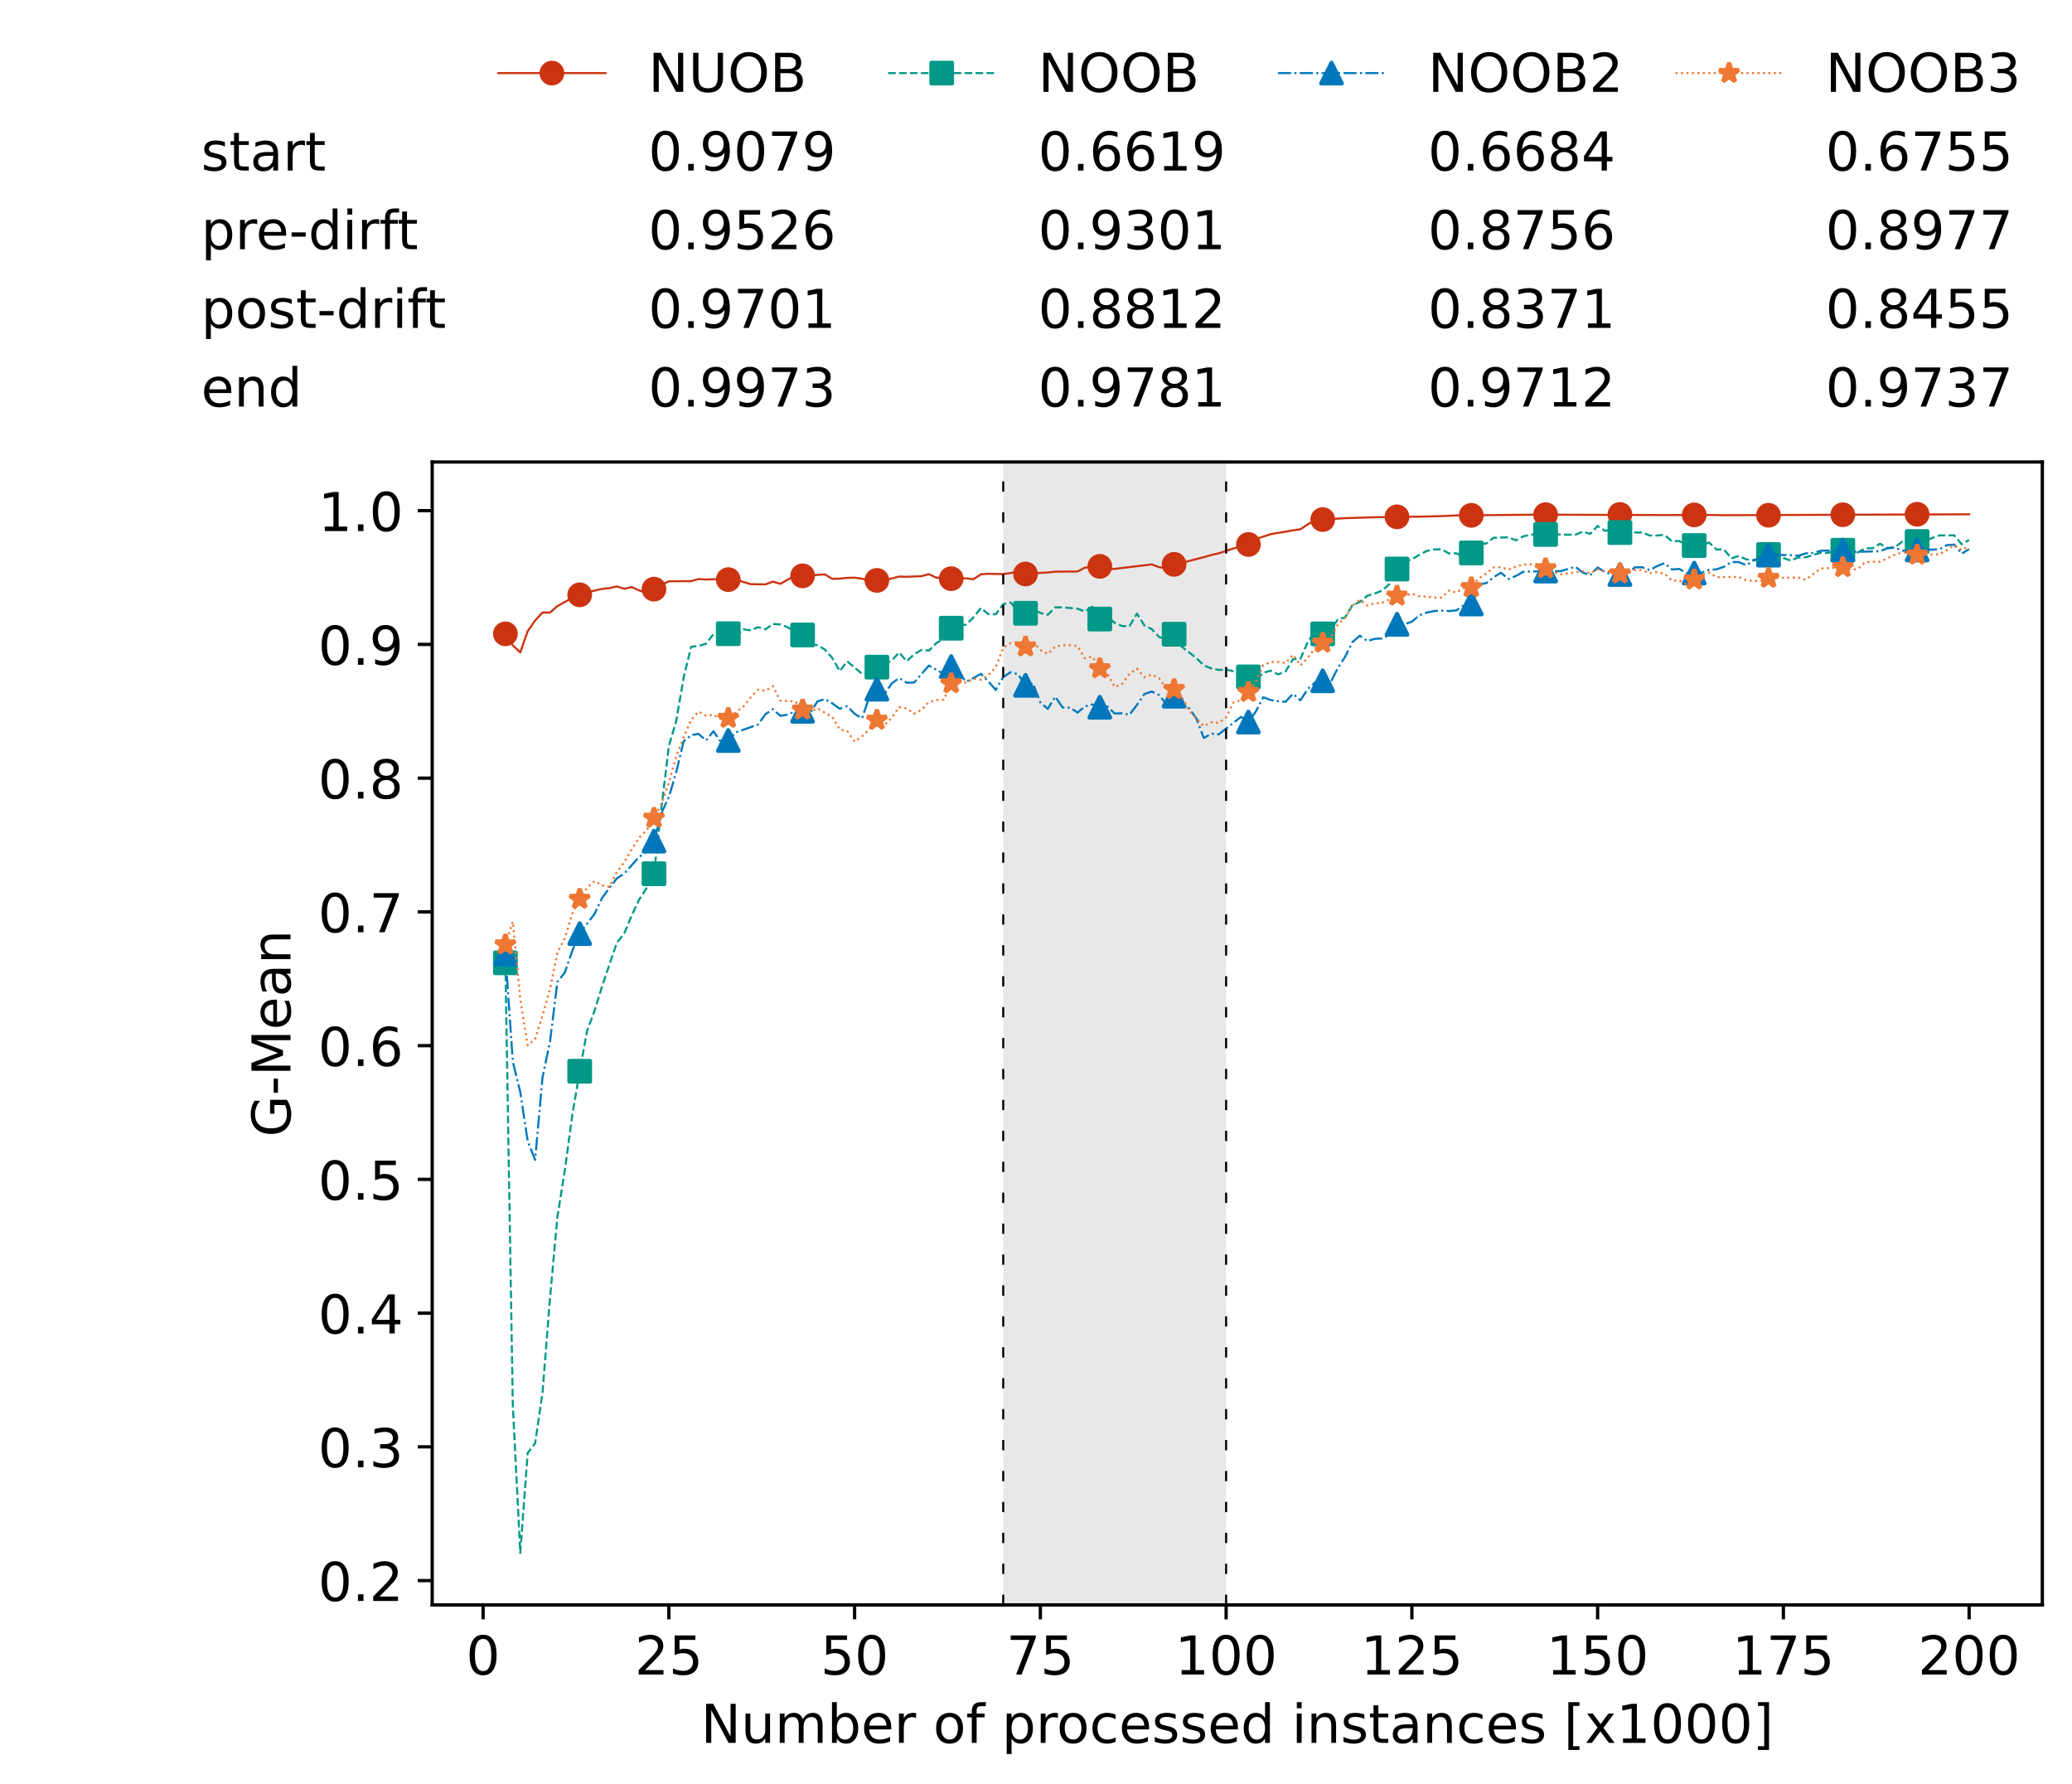 <?xml version="1.0" encoding="utf-8" standalone="no"?>
<!DOCTYPE svg PUBLIC "-//W3C//DTD SVG 1.1//EN"
  "http://www.w3.org/Graphics/SVG/1.1/DTD/svg11.dtd">
<!-- Created with matplotlib (https://matplotlib.org/) -->
<svg height="432.615pt" version="1.1" viewBox="0 0 502.65 432.615" width="502.65pt" xmlns="http://www.w3.org/2000/svg" xmlns:xlink="http://www.w3.org/1999/xlink">
 <defs>
  <style type="text/css">*{stroke-linecap:butt;stroke-linejoin:round;}</style>
 </defs>
 <g id="figure_1">
  <g id="patch_1">
   <path d="M 0 432.615 
L 502.65 432.615 
L 502.65 0 
L 0 0 
z
" style="fill:#ffffff;"/>
  </g>
  <g id="axes_1">
   <g id="patch_2">
    <path d="M 104.85 389.252 
L 495.45 389.252 
L 495.45 112.052 
L 104.85 112.052 
z
" style="fill:#ffffff;"/>
   </g>
   <g id="patch_3">
    <path clip-path="url(#p1261d90533)" d="M 297.446 389.252 
L 297.446 112.052 
L 243.372 112.052 
L 243.372 389.252 
z
" style="fill:#d3d3d3;opacity:0.5;"/>
   </g>
   <g id="matplotlib.axis_1">
    <g id="xtick_1">
     <g id="line2d_1">
      <defs>
       <path d="M 0 0 
L 0 3.5 
" id="m01ef3a324c" style="stroke:#000000;stroke-width:0.8;"/>
      </defs>
      <g>
       <use style="stroke:#000000;stroke-width:0.8;" x="117.197" xlink:href="#m01ef3a324c" y="389.252"/>
      </g>
     </g>
     <g id="text_1">
      <!-- 0 -->
      <g transform="translate(113.061 406.13)scale(0.13 -0.13)">
       <defs>
        <path d="M 31.781 66.406 
Q 24.172 66.406 20.328 58.906 
Q 16.5 51.422 16.5 36.375 
Q 16.5 21.391 20.328 13.891 
Q 24.172 6.391 31.781 6.391 
Q 39.453 6.391 43.281 13.891 
Q 47.125 21.391 47.125 36.375 
Q 47.125 51.422 43.281 58.906 
Q 39.453 66.406 31.781 66.406 
z
M 31.781 74.219 
Q 44.047 74.219 50.516 64.516 
Q 56.984 54.828 56.984 36.375 
Q 56.984 17.969 50.516 8.266 
Q 44.047 -1.422 31.781 -1.422 
Q 19.531 -1.422 13.062 8.266 
Q 6.594 17.969 6.594 36.375 
Q 6.594 54.828 13.062 64.516 
Q 19.531 74.219 31.781 74.219 
z
" id="DejaVuSans-48"/>
       </defs>
       <use xlink:href="#DejaVuSans-48"/>
      </g>
     </g>
    </g>
    <g id="xtick_2">
     <g id="line2d_2">
      <g>
       <use style="stroke:#000000;stroke-width:0.8;" x="162.259" xlink:href="#m01ef3a324c" y="389.252"/>
      </g>
     </g>
     <g id="text_2">
      <!-- 25 -->
      <g transform="translate(153.988 406.13)scale(0.13 -0.13)">
       <defs>
        <path d="M 19.188 8.297 
L 53.609 8.297 
L 53.609 0 
L 7.328 0 
L 7.328 8.297 
Q 12.938 14.109 22.625 23.891 
Q 32.328 33.688 34.812 36.531 
Q 39.547 41.844 41.422 45.531 
Q 43.312 49.219 43.312 52.781 
Q 43.312 58.594 39.234 62.25 
Q 35.156 65.922 28.609 65.922 
Q 23.969 65.922 18.812 64.312 
Q 13.672 62.703 7.812 59.422 
L 7.812 69.391 
Q 13.766 71.781 18.938 73 
Q 24.125 74.219 28.422 74.219 
Q 39.75 74.219 46.484 68.547 
Q 53.219 62.891 53.219 53.422 
Q 53.219 48.922 51.531 44.891 
Q 49.859 40.875 45.406 35.406 
Q 44.188 33.984 37.641 27.219 
Q 31.109 20.453 19.188 8.297 
z
" id="DejaVuSans-50"/>
        <path d="M 10.797 72.906 
L 49.516 72.906 
L 49.516 64.594 
L 19.828 64.594 
L 19.828 46.734 
Q 21.969 47.469 24.109 47.828 
Q 26.266 48.188 28.422 48.188 
Q 40.625 48.188 47.75 41.5 
Q 54.891 34.812 54.891 23.391 
Q 54.891 11.625 47.562 5.094 
Q 40.234 -1.422 26.906 -1.422 
Q 22.312 -1.422 17.547 -0.641 
Q 12.797 0.141 7.719 1.703 
L 7.719 11.625 
Q 12.109 9.234 16.797 8.062 
Q 21.484 6.891 26.703 6.891 
Q 35.156 6.891 40.078 11.328 
Q 45.016 15.766 45.016 23.391 
Q 45.016 31 40.078 35.438 
Q 35.156 39.891 26.703 39.891 
Q 22.75 39.891 18.812 39.016 
Q 14.891 38.141 10.797 36.281 
z
" id="DejaVuSans-53"/>
       </defs>
       <use xlink:href="#DejaVuSans-50"/>
       <use x="63.623" xlink:href="#DejaVuSans-53"/>
      </g>
     </g>
    </g>
    <g id="xtick_3">
     <g id="line2d_3">
      <g>
       <use style="stroke:#000000;stroke-width:0.8;" x="207.322" xlink:href="#m01ef3a324c" y="389.252"/>
      </g>
     </g>
     <g id="text_3">
      <!-- 50 -->
      <g transform="translate(199.05 406.13)scale(0.13 -0.13)">
       <use xlink:href="#DejaVuSans-53"/>
       <use x="63.623" xlink:href="#DejaVuSans-48"/>
      </g>
     </g>
    </g>
    <g id="xtick_4">
     <g id="line2d_4">
      <g>
       <use style="stroke:#000000;stroke-width:0.8;" x="252.384" xlink:href="#m01ef3a324c" y="389.252"/>
      </g>
     </g>
     <g id="text_4">
      <!-- 75 -->
      <g transform="translate(244.113 406.13)scale(0.13 -0.13)">
       <defs>
        <path d="M 8.203 72.906 
L 55.078 72.906 
L 55.078 68.703 
L 28.609 0 
L 18.312 0 
L 43.219 64.594 
L 8.203 64.594 
z
" id="DejaVuSans-55"/>
       </defs>
       <use xlink:href="#DejaVuSans-55"/>
       <use x="63.623" xlink:href="#DejaVuSans-53"/>
      </g>
     </g>
    </g>
    <g id="xtick_5">
     <g id="line2d_5">
      <g>
       <use style="stroke:#000000;stroke-width:0.8;" x="297.446" xlink:href="#m01ef3a324c" y="389.252"/>
      </g>
     </g>
     <g id="text_5">
      <!-- 100 -->
      <g transform="translate(285.039 406.13)scale(0.13 -0.13)">
       <defs>
        <path d="M 12.406 8.297 
L 28.516 8.297 
L 28.516 63.922 
L 10.984 60.406 
L 10.984 69.391 
L 28.422 72.906 
L 38.281 72.906 
L 38.281 8.297 
L 54.391 8.297 
L 54.391 0 
L 12.406 0 
z
" id="DejaVuSans-49"/>
       </defs>
       <use xlink:href="#DejaVuSans-49"/>
       <use x="63.623" xlink:href="#DejaVuSans-48"/>
       <use x="127.246" xlink:href="#DejaVuSans-48"/>
      </g>
     </g>
    </g>
    <g id="xtick_6">
     <g id="line2d_6">
      <g>
       <use style="stroke:#000000;stroke-width:0.8;" x="342.509" xlink:href="#m01ef3a324c" y="389.252"/>
      </g>
     </g>
     <g id="text_6">
      <!-- 125 -->
      <g transform="translate(330.102 406.13)scale(0.13 -0.13)">
       <use xlink:href="#DejaVuSans-49"/>
       <use x="63.623" xlink:href="#DejaVuSans-50"/>
       <use x="127.246" xlink:href="#DejaVuSans-53"/>
      </g>
     </g>
    </g>
    <g id="xtick_7">
     <g id="line2d_7">
      <g>
       <use style="stroke:#000000;stroke-width:0.8;" x="387.571" xlink:href="#m01ef3a324c" y="389.252"/>
      </g>
     </g>
     <g id="text_7">
      <!-- 150 -->
      <g transform="translate(375.164 406.13)scale(0.13 -0.13)">
       <use xlink:href="#DejaVuSans-49"/>
       <use x="63.623" xlink:href="#DejaVuSans-53"/>
       <use x="127.246" xlink:href="#DejaVuSans-48"/>
      </g>
     </g>
    </g>
    <g id="xtick_8">
     <g id="line2d_8">
      <g>
       <use style="stroke:#000000;stroke-width:0.8;" x="432.633" xlink:href="#m01ef3a324c" y="389.252"/>
      </g>
     </g>
     <g id="text_8">
      <!-- 175 -->
      <g transform="translate(420.226 406.13)scale(0.13 -0.13)">
       <use xlink:href="#DejaVuSans-49"/>
       <use x="63.623" xlink:href="#DejaVuSans-55"/>
       <use x="127.246" xlink:href="#DejaVuSans-53"/>
      </g>
     </g>
    </g>
    <g id="xtick_9">
     <g id="line2d_9">
      <g>
       <use style="stroke:#000000;stroke-width:0.8;" x="477.695" xlink:href="#m01ef3a324c" y="389.252"/>
      </g>
     </g>
     <g id="text_9">
      <!-- 200 -->
      <g transform="translate(465.289 406.13)scale(0.13 -0.13)">
       <use xlink:href="#DejaVuSans-50"/>
       <use x="63.623" xlink:href="#DejaVuSans-48"/>
       <use x="127.246" xlink:href="#DejaVuSans-48"/>
      </g>
     </g>
    </g>
    <g id="text_10">
     <!-- Number of processed instances [x1000] -->
     <g transform="translate(170.025 422.711)scale(0.13 -0.13)">
      <defs>
       <path d="M 9.812 72.906 
L 23.094 72.906 
L 55.422 11.922 
L 55.422 72.906 
L 64.984 72.906 
L 64.984 0 
L 51.703 0 
L 19.391 60.984 
L 19.391 0 
L 9.812 0 
z
" id="DejaVuSans-78"/>
       <path d="M 8.5 21.578 
L 8.5 54.688 
L 17.484 54.688 
L 17.484 21.922 
Q 17.484 14.156 20.5 10.266 
Q 23.531 6.391 29.594 6.391 
Q 36.859 6.391 41.078 11.031 
Q 45.312 15.672 45.312 23.688 
L 45.312 54.688 
L 54.297 54.688 
L 54.297 0 
L 45.312 0 
L 45.312 8.406 
Q 42.047 3.422 37.719 1 
Q 33.406 -1.422 27.688 -1.422 
Q 18.266 -1.422 13.375 4.438 
Q 8.5 10.297 8.5 21.578 
z
M 31.109 56 
z
" id="DejaVuSans-117"/>
       <path d="M 52 44.188 
Q 55.375 50.25 60.062 53.125 
Q 64.75 56 71.094 56 
Q 79.641 56 84.281 50.016 
Q 88.922 44.047 88.922 33.016 
L 88.922 0 
L 79.891 0 
L 79.891 32.719 
Q 79.891 40.578 77.094 44.375 
Q 74.312 48.188 68.609 48.188 
Q 61.625 48.188 57.562 43.547 
Q 53.516 38.922 53.516 30.906 
L 53.516 0 
L 44.484 0 
L 44.484 32.719 
Q 44.484 40.625 41.703 44.406 
Q 38.922 48.188 33.109 48.188 
Q 26.219 48.188 22.156 43.531 
Q 18.109 38.875 18.109 30.906 
L 18.109 0 
L 9.078 0 
L 9.078 54.688 
L 18.109 54.688 
L 18.109 46.188 
Q 21.188 51.219 25.484 53.609 
Q 29.781 56 35.688 56 
Q 41.656 56 45.828 52.969 
Q 50 49.953 52 44.188 
z
" id="DejaVuSans-109"/>
       <path d="M 48.688 27.297 
Q 48.688 37.203 44.609 42.844 
Q 40.531 48.484 33.406 48.484 
Q 26.266 48.484 22.188 42.844 
Q 18.109 37.203 18.109 27.297 
Q 18.109 17.391 22.188 11.75 
Q 26.266 6.109 33.406 6.109 
Q 40.531 6.109 44.609 11.75 
Q 48.688 17.391 48.688 27.297 
z
M 18.109 46.391 
Q 20.953 51.266 25.266 53.625 
Q 29.594 56 35.594 56 
Q 45.562 56 51.781 48.094 
Q 58.016 40.188 58.016 27.297 
Q 58.016 14.406 51.781 6.484 
Q 45.562 -1.422 35.594 -1.422 
Q 29.594 -1.422 25.266 0.953 
Q 20.953 3.328 18.109 8.203 
L 18.109 0 
L 9.078 0 
L 9.078 75.984 
L 18.109 75.984 
z
" id="DejaVuSans-98"/>
       <path d="M 56.203 29.594 
L 56.203 25.203 
L 14.891 25.203 
Q 15.484 15.922 20.484 11.062 
Q 25.484 6.203 34.422 6.203 
Q 39.594 6.203 44.453 7.469 
Q 49.312 8.734 54.109 11.281 
L 54.109 2.781 
Q 49.266 0.734 44.188 -0.344 
Q 39.109 -1.422 33.891 -1.422 
Q 20.797 -1.422 13.156 6.188 
Q 5.516 13.812 5.516 26.812 
Q 5.516 40.234 12.766 48.109 
Q 20.016 56 32.328 56 
Q 43.359 56 49.781 48.891 
Q 56.203 41.797 56.203 29.594 
z
M 47.219 32.234 
Q 47.125 39.594 43.094 43.984 
Q 39.062 48.391 32.422 48.391 
Q 24.906 48.391 20.391 44.141 
Q 15.875 39.891 15.188 32.172 
z
" id="DejaVuSans-101"/>
       <path d="M 41.109 46.297 
Q 39.594 47.172 37.812 47.578 
Q 36.031 48 33.891 48 
Q 26.266 48 22.188 43.047 
Q 18.109 38.094 18.109 28.812 
L 18.109 0 
L 9.078 0 
L 9.078 54.688 
L 18.109 54.688 
L 18.109 46.188 
Q 20.953 51.172 25.484 53.578 
Q 30.031 56 36.531 56 
Q 37.453 56 38.578 55.875 
Q 39.703 55.766 41.062 55.516 
z
" id="DejaVuSans-114"/>
       <path id="DejaVuSans-32"/>
       <path d="M 30.609 48.391 
Q 23.391 48.391 19.188 42.75 
Q 14.984 37.109 14.984 27.297 
Q 14.984 17.484 19.156 11.844 
Q 23.344 6.203 30.609 6.203 
Q 37.797 6.203 41.984 11.859 
Q 46.188 17.531 46.188 27.297 
Q 46.188 37.016 41.984 42.703 
Q 37.797 48.391 30.609 48.391 
z
M 30.609 56 
Q 42.328 56 49.016 48.375 
Q 55.719 40.766 55.719 27.297 
Q 55.719 13.875 49.016 6.219 
Q 42.328 -1.422 30.609 -1.422 
Q 18.844 -1.422 12.172 6.219 
Q 5.516 13.875 5.516 27.297 
Q 5.516 40.766 12.172 48.375 
Q 18.844 56 30.609 56 
z
" id="DejaVuSans-111"/>
       <path d="M 37.109 75.984 
L 37.109 68.5 
L 28.516 68.5 
Q 23.688 68.5 21.797 66.547 
Q 19.922 64.594 19.922 59.516 
L 19.922 54.688 
L 34.719 54.688 
L 34.719 47.703 
L 19.922 47.703 
L 19.922 0 
L 10.891 0 
L 10.891 47.703 
L 2.297 47.703 
L 2.297 54.688 
L 10.891 54.688 
L 10.891 58.5 
Q 10.891 67.625 15.141 71.797 
Q 19.391 75.984 28.609 75.984 
z
" id="DejaVuSans-102"/>
       <path d="M 18.109 8.203 
L 18.109 -20.797 
L 9.078 -20.797 
L 9.078 54.688 
L 18.109 54.688 
L 18.109 46.391 
Q 20.953 51.266 25.266 53.625 
Q 29.594 56 35.594 56 
Q 45.562 56 51.781 48.094 
Q 58.016 40.188 58.016 27.297 
Q 58.016 14.406 51.781 6.484 
Q 45.562 -1.422 35.594 -1.422 
Q 29.594 -1.422 25.266 0.953 
Q 20.953 3.328 18.109 8.203 
z
M 48.688 27.297 
Q 48.688 37.203 44.609 42.844 
Q 40.531 48.484 33.406 48.484 
Q 26.266 48.484 22.188 42.844 
Q 18.109 37.203 18.109 27.297 
Q 18.109 17.391 22.188 11.75 
Q 26.266 6.109 33.406 6.109 
Q 40.531 6.109 44.609 11.75 
Q 48.688 17.391 48.688 27.297 
z
" id="DejaVuSans-112"/>
       <path d="M 48.781 52.594 
L 48.781 44.188 
Q 44.969 46.297 41.141 47.344 
Q 37.312 48.391 33.406 48.391 
Q 24.656 48.391 19.812 42.844 
Q 14.984 37.312 14.984 27.297 
Q 14.984 17.281 19.812 11.734 
Q 24.656 6.203 33.406 6.203 
Q 37.312 6.203 41.141 7.25 
Q 44.969 8.297 48.781 10.406 
L 48.781 2.094 
Q 45.016 0.344 40.984 -0.531 
Q 36.969 -1.422 32.422 -1.422 
Q 20.062 -1.422 12.781 6.344 
Q 5.516 14.109 5.516 27.297 
Q 5.516 40.672 12.859 48.328 
Q 20.219 56 33.016 56 
Q 37.156 56 41.109 55.141 
Q 45.062 54.297 48.781 52.594 
z
" id="DejaVuSans-99"/>
       <path d="M 44.281 53.078 
L 44.281 44.578 
Q 40.484 46.531 36.375 47.5 
Q 32.281 48.484 27.875 48.484 
Q 21.188 48.484 17.844 46.438 
Q 14.5 44.391 14.5 40.281 
Q 14.5 37.156 16.891 35.375 
Q 19.281 33.594 26.516 31.984 
L 29.594 31.297 
Q 39.156 29.25 43.188 25.516 
Q 47.219 21.781 47.219 15.094 
Q 47.219 7.469 41.188 3.016 
Q 35.156 -1.422 24.609 -1.422 
Q 20.219 -1.422 15.453 -0.562 
Q 10.688 0.297 5.422 2 
L 5.422 11.281 
Q 10.406 8.688 15.234 7.391 
Q 20.062 6.109 24.812 6.109 
Q 31.156 6.109 34.562 8.281 
Q 37.984 10.453 37.984 14.406 
Q 37.984 18.062 35.516 20.016 
Q 33.062 21.969 24.703 23.781 
L 21.578 24.516 
Q 13.234 26.266 9.516 29.906 
Q 5.812 33.547 5.812 39.891 
Q 5.812 47.609 11.281 51.797 
Q 16.75 56 26.812 56 
Q 31.781 56 36.172 55.266 
Q 40.578 54.547 44.281 53.078 
z
" id="DejaVuSans-115"/>
       <path d="M 45.406 46.391 
L 45.406 75.984 
L 54.391 75.984 
L 54.391 0 
L 45.406 0 
L 45.406 8.203 
Q 42.578 3.328 38.25 0.953 
Q 33.938 -1.422 27.875 -1.422 
Q 17.969 -1.422 11.734 6.484 
Q 5.516 14.406 5.516 27.297 
Q 5.516 40.188 11.734 48.094 
Q 17.969 56 27.875 56 
Q 33.938 56 38.25 53.625 
Q 42.578 51.266 45.406 46.391 
z
M 14.797 27.297 
Q 14.797 17.391 18.875 11.75 
Q 22.953 6.109 30.078 6.109 
Q 37.203 6.109 41.297 11.75 
Q 45.406 17.391 45.406 27.297 
Q 45.406 37.203 41.297 42.844 
Q 37.203 48.484 30.078 48.484 
Q 22.953 48.484 18.875 42.844 
Q 14.797 37.203 14.797 27.297 
z
" id="DejaVuSans-100"/>
       <path d="M 9.422 54.688 
L 18.406 54.688 
L 18.406 0 
L 9.422 0 
z
M 9.422 75.984 
L 18.406 75.984 
L 18.406 64.594 
L 9.422 64.594 
z
" id="DejaVuSans-105"/>
       <path d="M 54.891 33.016 
L 54.891 0 
L 45.906 0 
L 45.906 32.719 
Q 45.906 40.484 42.875 44.328 
Q 39.844 48.188 33.797 48.188 
Q 26.516 48.188 22.312 43.547 
Q 18.109 38.922 18.109 30.906 
L 18.109 0 
L 9.078 0 
L 9.078 54.688 
L 18.109 54.688 
L 18.109 46.188 
Q 21.344 51.125 25.703 53.562 
Q 30.078 56 35.797 56 
Q 45.219 56 50.047 50.172 
Q 54.891 44.344 54.891 33.016 
z
" id="DejaVuSans-110"/>
       <path d="M 18.312 70.219 
L 18.312 54.688 
L 36.812 54.688 
L 36.812 47.703 
L 18.312 47.703 
L 18.312 18.016 
Q 18.312 11.328 20.141 9.422 
Q 21.969 7.516 27.594 7.516 
L 36.812 7.516 
L 36.812 0 
L 27.594 0 
Q 17.188 0 13.234 3.875 
Q 9.281 7.766 9.281 18.016 
L 9.281 47.703 
L 2.688 47.703 
L 2.688 54.688 
L 9.281 54.688 
L 9.281 70.219 
z
" id="DejaVuSans-116"/>
       <path d="M 34.281 27.484 
Q 23.391 27.484 19.188 25 
Q 14.984 22.516 14.984 16.5 
Q 14.984 11.719 18.141 8.906 
Q 21.297 6.109 26.703 6.109 
Q 34.188 6.109 38.703 11.406 
Q 43.219 16.703 43.219 25.484 
L 43.219 27.484 
z
M 52.203 31.203 
L 52.203 0 
L 43.219 0 
L 43.219 8.297 
Q 40.141 3.328 35.547 0.953 
Q 30.953 -1.422 24.312 -1.422 
Q 15.922 -1.422 10.953 3.297 
Q 6 8.016 6 15.922 
Q 6 25.141 12.172 29.828 
Q 18.359 34.516 30.609 34.516 
L 43.219 34.516 
L 43.219 35.406 
Q 43.219 41.609 39.141 45 
Q 35.062 48.391 27.688 48.391 
Q 23 48.391 18.547 47.266 
Q 14.109 46.141 10.016 43.891 
L 10.016 52.203 
Q 14.938 54.109 19.578 55.047 
Q 24.219 56 28.609 56 
Q 40.484 56 46.344 49.844 
Q 52.203 43.703 52.203 31.203 
z
" id="DejaVuSans-97"/>
       <path d="M 8.594 75.984 
L 29.297 75.984 
L 29.297 69 
L 17.578 69 
L 17.578 -6.203 
L 29.297 -6.203 
L 29.297 -13.188 
L 8.594 -13.188 
z
" id="DejaVuSans-91"/>
       <path d="M 54.891 54.688 
L 35.109 28.078 
L 55.906 0 
L 45.312 0 
L 29.391 21.484 
L 13.484 0 
L 2.875 0 
L 24.125 28.609 
L 4.688 54.688 
L 15.281 54.688 
L 29.781 35.203 
L 44.281 54.688 
z
" id="DejaVuSans-120"/>
       <path d="M 30.422 75.984 
L 30.422 -13.188 
L 9.719 -13.188 
L 9.719 -6.203 
L 21.391 -6.203 
L 21.391 69 
L 9.719 69 
L 9.719 75.984 
z
" id="DejaVuSans-93"/>
      </defs>
      <use xlink:href="#DejaVuSans-78"/>
      <use x="74.805" xlink:href="#DejaVuSans-117"/>
      <use x="138.184" xlink:href="#DejaVuSans-109"/>
      <use x="235.596" xlink:href="#DejaVuSans-98"/>
      <use x="299.072" xlink:href="#DejaVuSans-101"/>
      <use x="360.596" xlink:href="#DejaVuSans-114"/>
      <use x="401.709" xlink:href="#DejaVuSans-32"/>
      <use x="433.496" xlink:href="#DejaVuSans-111"/>
      <use x="494.678" xlink:href="#DejaVuSans-102"/>
      <use x="529.883" xlink:href="#DejaVuSans-32"/>
      <use x="561.67" xlink:href="#DejaVuSans-112"/>
      <use x="625.146" xlink:href="#DejaVuSans-114"/>
      <use x="664.01" xlink:href="#DejaVuSans-111"/>
      <use x="725.191" xlink:href="#DejaVuSans-99"/>
      <use x="780.172" xlink:href="#DejaVuSans-101"/>
      <use x="841.695" xlink:href="#DejaVuSans-115"/>
      <use x="893.795" xlink:href="#DejaVuSans-115"/>
      <use x="945.895" xlink:href="#DejaVuSans-101"/>
      <use x="1007.418" xlink:href="#DejaVuSans-100"/>
      <use x="1070.895" xlink:href="#DejaVuSans-32"/>
      <use x="1102.682" xlink:href="#DejaVuSans-105"/>
      <use x="1130.465" xlink:href="#DejaVuSans-110"/>
      <use x="1193.844" xlink:href="#DejaVuSans-115"/>
      <use x="1245.943" xlink:href="#DejaVuSans-116"/>
      <use x="1285.152" xlink:href="#DejaVuSans-97"/>
      <use x="1346.432" xlink:href="#DejaVuSans-110"/>
      <use x="1409.811" xlink:href="#DejaVuSans-99"/>
      <use x="1464.791" xlink:href="#DejaVuSans-101"/>
      <use x="1526.314" xlink:href="#DejaVuSans-115"/>
      <use x="1578.414" xlink:href="#DejaVuSans-32"/>
      <use x="1610.201" xlink:href="#DejaVuSans-91"/>
      <use x="1649.215" xlink:href="#DejaVuSans-120"/>
      <use x="1708.395" xlink:href="#DejaVuSans-49"/>
      <use x="1772.018" xlink:href="#DejaVuSans-48"/>
      <use x="1835.641" xlink:href="#DejaVuSans-48"/>
      <use x="1899.264" xlink:href="#DejaVuSans-48"/>
      <use x="1962.887" xlink:href="#DejaVuSans-93"/>
     </g>
    </g>
   </g>
   <g id="matplotlib.axis_2">
    <g id="ytick_1">
     <g id="line2d_10">
      <defs>
       <path d="M 0 0 
L -3.5 0 
" id="mb7340a649a" style="stroke:#000000;stroke-width:0.8;"/>
      </defs>
      <g>
       <use style="stroke:#000000;stroke-width:0.8;" x="104.85" xlink:href="#mb7340a649a" y="383.349"/>
      </g>
     </g>
     <g id="text_11">
      <!-- 0.2 -->
      <g transform="translate(77.176 388.288)scale(0.13 -0.13)">
       <defs>
        <path d="M 10.688 12.406 
L 21 12.406 
L 21 0 
L 10.688 0 
z
" id="DejaVuSans-46"/>
       </defs>
       <use xlink:href="#DejaVuSans-48"/>
       <use x="63.623" xlink:href="#DejaVuSans-46"/>
       <use x="95.41" xlink:href="#DejaVuSans-50"/>
      </g>
     </g>
    </g>
    <g id="ytick_2">
     <g id="line2d_11">
      <g>
       <use style="stroke:#000000;stroke-width:0.8;" x="104.85" xlink:href="#mb7340a649a" y="350.912"/>
      </g>
     </g>
     <g id="text_12">
      <!-- 0.3 -->
      <g transform="translate(77.176 355.851)scale(0.13 -0.13)">
       <defs>
        <path d="M 40.578 39.312 
Q 47.656 37.797 51.625 33 
Q 55.609 28.219 55.609 21.188 
Q 55.609 10.406 48.188 4.484 
Q 40.766 -1.422 27.094 -1.422 
Q 22.516 -1.422 17.656 -0.516 
Q 12.797 0.391 7.625 2.203 
L 7.625 11.719 
Q 11.719 9.328 16.594 8.109 
Q 21.484 6.891 26.812 6.891 
Q 36.078 6.891 40.938 10.547 
Q 45.797 14.203 45.797 21.188 
Q 45.797 27.641 41.281 31.266 
Q 36.766 34.906 28.719 34.906 
L 20.219 34.906 
L 20.219 43.016 
L 29.109 43.016 
Q 36.375 43.016 40.234 45.922 
Q 44.094 48.828 44.094 54.297 
Q 44.094 59.906 40.109 62.906 
Q 36.141 65.922 28.719 65.922 
Q 24.656 65.922 20.016 65.031 
Q 15.375 64.156 9.812 62.312 
L 9.812 71.094 
Q 15.438 72.656 20.344 73.438 
Q 25.25 74.219 29.594 74.219 
Q 40.828 74.219 47.359 69.109 
Q 53.906 64.016 53.906 55.328 
Q 53.906 49.266 50.438 45.094 
Q 46.969 40.922 40.578 39.312 
z
" id="DejaVuSans-51"/>
       </defs>
       <use xlink:href="#DejaVuSans-48"/>
       <use x="63.623" xlink:href="#DejaVuSans-46"/>
       <use x="95.41" xlink:href="#DejaVuSans-51"/>
      </g>
     </g>
    </g>
    <g id="ytick_3">
     <g id="line2d_12">
      <g>
       <use style="stroke:#000000;stroke-width:0.8;" x="104.85" xlink:href="#mb7340a649a" y="318.476"/>
      </g>
     </g>
     <g id="text_13">
      <!-- 0.4 -->
      <g transform="translate(77.176 323.415)scale(0.13 -0.13)">
       <defs>
        <path d="M 37.797 64.312 
L 12.891 25.391 
L 37.797 25.391 
z
M 35.203 72.906 
L 47.609 72.906 
L 47.609 25.391 
L 58.016 25.391 
L 58.016 17.188 
L 47.609 17.188 
L 47.609 0 
L 37.797 0 
L 37.797 17.188 
L 4.891 17.188 
L 4.891 26.703 
z
" id="DejaVuSans-52"/>
       </defs>
       <use xlink:href="#DejaVuSans-48"/>
       <use x="63.623" xlink:href="#DejaVuSans-46"/>
       <use x="95.41" xlink:href="#DejaVuSans-52"/>
      </g>
     </g>
    </g>
    <g id="ytick_4">
     <g id="line2d_13">
      <g>
       <use style="stroke:#000000;stroke-width:0.8;" x="104.85" xlink:href="#mb7340a649a" y="286.039"/>
      </g>
     </g>
     <g id="text_14">
      <!-- 0.5 -->
      <g transform="translate(77.176 290.978)scale(0.13 -0.13)">
       <use xlink:href="#DejaVuSans-48"/>
       <use x="63.623" xlink:href="#DejaVuSans-46"/>
       <use x="95.41" xlink:href="#DejaVuSans-53"/>
      </g>
     </g>
    </g>
    <g id="ytick_5">
     <g id="line2d_14">
      <g>
       <use style="stroke:#000000;stroke-width:0.8;" x="104.85" xlink:href="#mb7340a649a" y="253.603"/>
      </g>
     </g>
     <g id="text_15">
      <!-- 0.6 -->
      <g transform="translate(77.176 258.542)scale(0.13 -0.13)">
       <defs>
        <path d="M 33.016 40.375 
Q 26.375 40.375 22.484 35.828 
Q 18.609 31.297 18.609 23.391 
Q 18.609 15.531 22.484 10.953 
Q 26.375 6.391 33.016 6.391 
Q 39.656 6.391 43.531 10.953 
Q 47.406 15.531 47.406 23.391 
Q 47.406 31.297 43.531 35.828 
Q 39.656 40.375 33.016 40.375 
z
M 52.594 71.297 
L 52.594 62.312 
Q 48.875 64.062 45.094 64.984 
Q 41.312 65.922 37.594 65.922 
Q 27.828 65.922 22.672 59.328 
Q 17.531 52.734 16.797 39.406 
Q 19.672 43.656 24.016 45.922 
Q 28.375 48.188 33.594 48.188 
Q 44.578 48.188 50.953 41.516 
Q 57.328 34.859 57.328 23.391 
Q 57.328 12.156 50.688 5.359 
Q 44.047 -1.422 33.016 -1.422 
Q 20.359 -1.422 13.672 8.266 
Q 6.984 17.969 6.984 36.375 
Q 6.984 53.656 15.188 63.938 
Q 23.391 74.219 37.203 74.219 
Q 40.922 74.219 44.703 73.484 
Q 48.484 72.75 52.594 71.297 
z
" id="DejaVuSans-54"/>
       </defs>
       <use xlink:href="#DejaVuSans-48"/>
       <use x="63.623" xlink:href="#DejaVuSans-46"/>
       <use x="95.41" xlink:href="#DejaVuSans-54"/>
      </g>
     </g>
    </g>
    <g id="ytick_6">
     <g id="line2d_15">
      <g>
       <use style="stroke:#000000;stroke-width:0.8;" x="104.85" xlink:href="#mb7340a649a" y="221.166"/>
      </g>
     </g>
     <g id="text_16">
      <!-- 0.7 -->
      <g transform="translate(77.176 226.105)scale(0.13 -0.13)">
       <use xlink:href="#DejaVuSans-48"/>
       <use x="63.623" xlink:href="#DejaVuSans-46"/>
       <use x="95.41" xlink:href="#DejaVuSans-55"/>
      </g>
     </g>
    </g>
    <g id="ytick_7">
     <g id="line2d_16">
      <g>
       <use style="stroke:#000000;stroke-width:0.8;" x="104.85" xlink:href="#mb7340a649a" y="188.73"/>
      </g>
     </g>
     <g id="text_17">
      <!-- 0.8 -->
      <g transform="translate(77.176 193.669)scale(0.13 -0.13)">
       <defs>
        <path d="M 31.781 34.625 
Q 24.75 34.625 20.719 30.859 
Q 16.703 27.094 16.703 20.516 
Q 16.703 13.922 20.719 10.156 
Q 24.75 6.391 31.781 6.391 
Q 38.812 6.391 42.859 10.172 
Q 46.922 13.969 46.922 20.516 
Q 46.922 27.094 42.891 30.859 
Q 38.875 34.625 31.781 34.625 
z
M 21.922 38.812 
Q 15.578 40.375 12.031 44.719 
Q 8.5 49.078 8.5 55.328 
Q 8.5 64.062 14.719 69.141 
Q 20.953 74.219 31.781 74.219 
Q 42.672 74.219 48.875 69.141 
Q 55.078 64.062 55.078 55.328 
Q 55.078 49.078 51.531 44.719 
Q 48 40.375 41.703 38.812 
Q 48.828 37.156 52.797 32.312 
Q 56.781 27.484 56.781 20.516 
Q 56.781 9.906 50.312 4.234 
Q 43.844 -1.422 31.781 -1.422 
Q 19.734 -1.422 13.25 4.234 
Q 6.781 9.906 6.781 20.516 
Q 6.781 27.484 10.781 32.312 
Q 14.797 37.156 21.922 38.812 
z
M 18.312 54.391 
Q 18.312 48.734 21.844 45.562 
Q 25.391 42.391 31.781 42.391 
Q 38.141 42.391 41.719 45.562 
Q 45.312 48.734 45.312 54.391 
Q 45.312 60.062 41.719 63.234 
Q 38.141 66.406 31.781 66.406 
Q 25.391 66.406 21.844 63.234 
Q 18.312 60.062 18.312 54.391 
z
" id="DejaVuSans-56"/>
       </defs>
       <use xlink:href="#DejaVuSans-48"/>
       <use x="63.623" xlink:href="#DejaVuSans-46"/>
       <use x="95.41" xlink:href="#DejaVuSans-56"/>
      </g>
     </g>
    </g>
    <g id="ytick_8">
     <g id="line2d_17">
      <g>
       <use style="stroke:#000000;stroke-width:0.8;" x="104.85" xlink:href="#mb7340a649a" y="156.293"/>
      </g>
     </g>
     <g id="text_18">
      <!-- 0.9 -->
      <g transform="translate(77.176 161.232)scale(0.13 -0.13)">
       <defs>
        <path d="M 10.984 1.516 
L 10.984 10.5 
Q 14.703 8.734 18.5 7.812 
Q 22.312 6.891 25.984 6.891 
Q 35.75 6.891 40.891 13.453 
Q 46.047 20.016 46.781 33.406 
Q 43.953 29.203 39.594 26.953 
Q 35.25 24.703 29.984 24.703 
Q 19.047 24.703 12.672 31.312 
Q 6.297 37.938 6.297 49.422 
Q 6.297 60.641 12.938 67.422 
Q 19.578 74.219 30.609 74.219 
Q 43.266 74.219 49.922 64.516 
Q 56.594 54.828 56.594 36.375 
Q 56.594 19.141 48.406 8.859 
Q 40.234 -1.422 26.422 -1.422 
Q 22.703 -1.422 18.891 -0.688 
Q 15.094 0.047 10.984 1.516 
z
M 30.609 32.422 
Q 37.25 32.422 41.125 36.953 
Q 45.016 41.5 45.016 49.422 
Q 45.016 57.281 41.125 61.844 
Q 37.25 66.406 30.609 66.406 
Q 23.969 66.406 20.094 61.844 
Q 16.219 57.281 16.219 49.422 
Q 16.219 41.5 20.094 36.953 
Q 23.969 32.422 30.609 32.422 
z
" id="DejaVuSans-57"/>
       </defs>
       <use xlink:href="#DejaVuSans-48"/>
       <use x="63.623" xlink:href="#DejaVuSans-46"/>
       <use x="95.41" xlink:href="#DejaVuSans-57"/>
      </g>
     </g>
    </g>
    <g id="ytick_9">
     <g id="line2d_18">
      <g>
       <use style="stroke:#000000;stroke-width:0.8;" x="104.85" xlink:href="#mb7340a649a" y="123.857"/>
      </g>
     </g>
     <g id="text_19">
      <!-- 1.0 -->
      <g transform="translate(77.176 128.796)scale(0.13 -0.13)">
       <use xlink:href="#DejaVuSans-49"/>
       <use x="63.623" xlink:href="#DejaVuSans-46"/>
       <use x="95.41" xlink:href="#DejaVuSans-48"/>
      </g>
     </g>
    </g>
    <g id="text_20">
     <!-- G-Mean -->
     <g transform="translate(70.472 275.744)rotate(-90)scale(0.13 -0.13)">
      <defs>
       <path d="M 59.516 10.406 
L 59.516 29.984 
L 43.406 29.984 
L 43.406 38.094 
L 69.281 38.094 
L 69.281 6.781 
Q 63.578 2.734 56.688 0.656 
Q 49.812 -1.422 42 -1.422 
Q 24.906 -1.422 15.25 8.562 
Q 5.609 18.562 5.609 36.375 
Q 5.609 54.25 15.25 64.234 
Q 24.906 74.219 42 74.219 
Q 49.125 74.219 55.547 72.453 
Q 61.969 70.703 67.391 67.281 
L 67.391 56.781 
Q 61.922 61.422 55.766 63.766 
Q 49.609 66.109 42.828 66.109 
Q 29.438 66.109 22.719 58.641 
Q 16.016 51.172 16.016 36.375 
Q 16.016 21.625 22.719 14.156 
Q 29.438 6.688 42.828 6.688 
Q 48.047 6.688 52.141 7.594 
Q 56.25 8.5 59.516 10.406 
z
" id="DejaVuSans-71"/>
       <path d="M 4.891 31.391 
L 31.203 31.391 
L 31.203 23.391 
L 4.891 23.391 
z
" id="DejaVuSans-45"/>
       <path d="M 9.812 72.906 
L 24.516 72.906 
L 43.109 23.297 
L 61.812 72.906 
L 76.516 72.906 
L 76.516 0 
L 66.891 0 
L 66.891 64.016 
L 48.094 14.016 
L 38.188 14.016 
L 19.391 64.016 
L 19.391 0 
L 9.812 0 
z
" id="DejaVuSans-77"/>
      </defs>
      <use xlink:href="#DejaVuSans-71"/>
      <use x="77.49" xlink:href="#DejaVuSans-45"/>
      <use x="113.574" xlink:href="#DejaVuSans-77"/>
      <use x="199.854" xlink:href="#DejaVuSans-101"/>
      <use x="261.377" xlink:href="#DejaVuSans-97"/>
      <use x="322.656" xlink:href="#DejaVuSans-110"/>
     </g>
    </g>
   </g>
   <g id="line2d_19"/>
   <g id="line2d_20"/>
   <g id="line2d_21"/>
   <g id="line2d_22"/>
   <g id="line2d_23"/>
   <g id="line2d_24">
    <path clip-path="url(#p1261d90533)" d="M 122.605 153.726 
L 124.407 156.525 
L 126.21 158.248 
L 128.012 153.084 
L 129.815 150.496 
L 131.617 148.553 
L 133.419 148.561 
L 135.222 147.011 
L 138.827 144.978 
L 142.432 143.669 
L 146.037 142.831 
L 147.839 142.643 
L 149.642 142.239 
L 151.444 142.779 
L 153.247 142.394 
L 155.049 143.196 
L 156.852 143.785 
L 158.654 142.886 
L 160.457 141.833 
L 162.259 140.985 
L 167.667 140.939 
L 169.469 140.44 
L 171.272 140.552 
L 173.074 140.491 
L 176.679 140.579 
L 178.482 140.591 
L 182.087 141.676 
L 185.692 141.733 
L 187.494 141.065 
L 189.297 141.604 
L 191.099 140.571 
L 192.902 139.674 
L 196.507 139.654 
L 198.309 139.42 
L 200.112 139.318 
L 201.914 140.385 
L 203.717 140.344 
L 205.519 140.149 
L 207.322 140.105 
L 209.124 140.359 
L 210.927 140.853 
L 214.532 140.784 
L 218.137 139.833 
L 219.939 139.896 
L 223.544 139.736 
L 225.347 139.247 
L 227.149 140.114 
L 232.557 140.321 
L 234.359 140.274 
L 236.162 140.473 
L 237.964 139.289 
L 239.767 139.167 
L 243.372 139.241 
L 245.174 138.987 
L 246.976 138.541 
L 248.779 139.213 
L 250.581 139.038 
L 254.186 138.85 
L 255.989 138.648 
L 261.396 138.606 
L 263.199 137.661 
L 266.804 137.36 
L 268.606 138.059 
L 270.409 137.973 
L 279.421 136.887 
L 281.224 137.565 
L 283.026 137.81 
L 284.829 136.875 
L 286.631 136.622 
L 288.434 136.051 
L 292.039 135.134 
L 293.841 134.606 
L 295.644 134.196 
L 299.249 133.018 
L 302.854 132.058 
L 304.656 130.729 
L 308.261 129.551 
L 313.669 128.633 
L 315.471 128.358 
L 317.274 127.154 
L 319.076 126.265 
L 320.879 126.009 
L 326.286 125.67 
L 333.496 125.449 
L 337.101 125.4 
L 344.311 125.302 
L 349.719 125.179 
L 353.324 125.006 
L 373.151 124.825 
L 403.793 124.917 
L 409.201 124.908 
L 414.608 124.9 
L 418.213 124.956 
L 477.695 124.734 
L 477.695 124.734 
" style="fill:none;stroke:#cc3311;stroke-linecap:square;stroke-width:0.5;"/>
    <defs>
     <path d="M 0 2.5 
C 0.663 2.5 1.299 2.237 1.768 1.768 
C 2.237 1.299 2.5 0.663 2.5 0 
C 2.5 -0.663 2.237 -1.299 1.768 -1.768 
C 1.299 -2.237 0.663 -2.5 0 -2.5 
C -0.663 -2.5 -1.299 -2.237 -1.768 -1.768 
C -2.237 -1.299 -2.5 -0.663 -2.5 0 
C -2.5 0.663 -2.237 1.299 -1.768 1.768 
C -1.299 2.237 -0.663 2.5 0 2.5 
z
" id="m0e5c79b6b0" style="stroke:#cc3311;"/>
    </defs>
    <g clip-path="url(#p1261d90533)">
     <use style="fill:#cc3311;stroke:#cc3311;" x="122.605" xlink:href="#m0e5c79b6b0" y="153.726"/>
     <use style="fill:#cc3311;stroke:#cc3311;" x="140.629" xlink:href="#m0e5c79b6b0" y="144.264"/>
     <use style="fill:#cc3311;stroke:#cc3311;" x="158.654" xlink:href="#m0e5c79b6b0" y="142.886"/>
     <use style="fill:#cc3311;stroke:#cc3311;" x="176.679" xlink:href="#m0e5c79b6b0" y="140.579"/>
     <use style="fill:#cc3311;stroke:#cc3311;" x="194.704" xlink:href="#m0e5c79b6b0" y="139.661"/>
     <use style="fill:#cc3311;stroke:#cc3311;" x="212.729" xlink:href="#m0e5c79b6b0" y="140.768"/>
     <use style="fill:#cc3311;stroke:#cc3311;" x="230.754" xlink:href="#m0e5c79b6b0" y="140.347"/>
     <use style="fill:#cc3311;stroke:#cc3311;" x="248.779" xlink:href="#m0e5c79b6b0" y="139.213"/>
     <use style="fill:#cc3311;stroke:#cc3311;" x="266.804" xlink:href="#m0e5c79b6b0" y="137.36"/>
     <use style="fill:#cc3311;stroke:#cc3311;" x="284.829" xlink:href="#m0e5c79b6b0" y="136.875"/>
     <use style="fill:#cc3311;stroke:#cc3311;" x="302.854" xlink:href="#m0e5c79b6b0" y="132.058"/>
     <use style="fill:#cc3311;stroke:#cc3311;" x="320.879" xlink:href="#m0e5c79b6b0" y="126.009"/>
     <use style="fill:#cc3311;stroke:#cc3311;" x="338.904" xlink:href="#m0e5c79b6b0" y="125.351"/>
     <use style="fill:#cc3311;stroke:#cc3311;" x="356.928" xlink:href="#m0e5c79b6b0" y="124.99"/>
     <use style="fill:#cc3311;stroke:#cc3311;" x="374.953" xlink:href="#m0e5c79b6b0" y="124.825"/>
     <use style="fill:#cc3311;stroke:#cc3311;" x="392.978" xlink:href="#m0e5c79b6b0" y="124.776"/>
     <use style="fill:#cc3311;stroke:#cc3311;" x="411.003" xlink:href="#m0e5c79b6b0" y="124.884"/>
     <use style="fill:#cc3311;stroke:#cc3311;" x="429.028" xlink:href="#m0e5c79b6b0" y="124.964"/>
     <use style="fill:#cc3311;stroke:#cc3311;" x="447.053" xlink:href="#m0e5c79b6b0" y="124.848"/>
     <use style="fill:#cc3311;stroke:#cc3311;" x="465.078" xlink:href="#m0e5c79b6b0" y="124.726"/>
    </g>
   </g>
   <g id="line2d_25"/>
   <g id="line2d_26"/>
   <g id="line2d_27"/>
   <g id="line2d_28"/>
   <g id="line2d_29">
    <path clip-path="url(#p1261d90533)" d="M 122.605 233.512 
L 124.407 340.867 
L 126.21 376.652 
L 128.012 352.389 
L 129.815 350.063 
L 131.617 337.687 
L 133.419 314.916 
L 135.222 295.129 
L 137.024 283.843 
L 138.827 270.48 
L 140.629 259.813 
L 142.432 249.987 
L 144.234 245.173 
L 146.037 239.28 
L 149.642 228.629 
L 151.444 226.381 
L 153.247 222.028 
L 155.049 218.191 
L 156.852 215.393 
L 158.654 211.921 
L 160.457 195.934 
L 162.259 180.974 
L 164.062 174.795 
L 165.864 164.258 
L 167.667 156.866 
L 169.469 156.665 
L 171.272 156.133 
L 173.074 153.811 
L 174.877 152.674 
L 176.679 153.695 
L 178.482 154.431 
L 180.284 152.637 
L 182.087 152.864 
L 183.889 152.117 
L 185.692 152.637 
L 187.494 151.348 
L 189.297 151.434 
L 191.099 152.13 
L 192.902 153.369 
L 194.704 154.002 
L 196.507 156.165 
L 198.309 156.493 
L 200.112 157.535 
L 201.914 159.6 
L 203.717 162.767 
L 205.519 160.395 
L 209.124 163.414 
L 210.927 163.398 
L 212.729 161.801 
L 214.532 161.278 
L 216.334 160.159 
L 218.137 158.246 
L 219.939 160.368 
L 221.742 158.701 
L 223.544 157.635 
L 225.347 157.783 
L 227.149 155.988 
L 228.952 154.876 
L 230.754 152.365 
L 232.557 151.548 
L 234.359 151.525 
L 236.162 149.731 
L 237.964 147.474 
L 239.767 148.95 
L 241.569 148.981 
L 243.372 146.521 
L 245.174 146.122 
L 246.976 148.244 
L 248.779 148.746 
L 250.581 147.754 
L 252.384 148.676 
L 254.186 149.123 
L 255.989 147.314 
L 257.791 147.29 
L 261.396 147.631 
L 263.199 148.315 
L 265.001 147.165 
L 266.804 150.144 
L 268.606 149.545 
L 270.409 151.059 
L 272.211 151.847 
L 274.014 151.84 
L 275.816 148.821 
L 277.619 151.684 
L 279.421 152.595 
L 281.224 154.507 
L 283.026 155.06 
L 284.829 153.825 
L 286.631 156.812 
L 290.236 159.621 
L 292.039 161.376 
L 293.841 162.117 
L 295.644 162.487 
L 297.446 162.397 
L 299.249 162.805 
L 301.051 163.554 
L 302.854 164.176 
L 304.656 165.002 
L 306.459 163.182 
L 308.261 162.661 
L 310.064 163.558 
L 311.866 162.845 
L 313.669 159.883 
L 315.471 159.766 
L 317.274 155.665 
L 319.076 152.915 
L 320.879 153.74 
L 322.681 152.881 
L 324.484 150.342 
L 326.286 149.74 
L 328.089 146.781 
L 329.891 145.982 
L 331.694 144.484 
L 333.496 143.954 
L 335.299 143.223 
L 337.101 141.619 
L 338.904 138.011 
L 340.706 136.293 
L 342.509 135.651 
L 344.311 134.568 
L 346.114 133.621 
L 347.916 133.242 
L 349.719 133.234 
L 351.521 134.236 
L 353.324 134.195 
L 355.126 135.048 
L 356.928 134.107 
L 358.731 131.89 
L 360.533 131.832 
L 362.336 130.415 
L 365.941 130.317 
L 367.743 131.046 
L 369.546 130.095 
L 371.348 129.645 
L 374.953 129.619 
L 376.756 129.578 
L 380.361 129.695 
L 382.163 129.67 
L 383.966 128.949 
L 385.768 129.49 
L 387.571 127.562 
L 389.373 128.738 
L 391.176 128.502 
L 392.978 129.159 
L 398.386 129.134 
L 400.188 129.88 
L 401.991 129.888 
L 403.793 129.723 
L 405.596 131.271 
L 407.398 131.205 
L 409.201 132.389 
L 412.806 132.282 
L 414.608 131.593 
L 416.411 133.278 
L 418.213 133.261 
L 420.016 135.425 
L 421.818 134.827 
L 423.621 135.659 
L 425.423 135.846 
L 429.028 134.49 
L 430.831 134.507 
L 432.633 135.338 
L 434.436 135.965 
L 436.238 135.179 
L 438.041 135.162 
L 441.646 134.081 
L 443.448 134.105 
L 445.251 133.427 
L 447.053 133.452 
L 448.856 134.033 
L 450.658 134.009 
L 452.461 132.981 
L 454.263 132.973 
L 456.066 131.863 
L 457.868 132.909 
L 459.671 132.729 
L 461.473 131.349 
L 466.881 131.316 
L 468.683 130.493 
L 470.485 129.85 
L 474.09 129.85 
L 475.893 132.011 
L 477.695 130.973 
L 477.695 130.973 
" style="fill:none;stroke:#009988;stroke-dasharray:1.85,0.8;stroke-dashoffset:0;stroke-width:0.5;"/>
    <defs>
     <path d="M -2.5 2.5 
L 2.5 2.5 
L 2.5 -2.5 
L -2.5 -2.5 
z
" id="m69fede8b4c" style="stroke:#009988;stroke-linejoin:miter;"/>
    </defs>
    <g clip-path="url(#p1261d90533)">
     <use style="fill:#009988;stroke:#009988;stroke-linejoin:miter;" x="122.605" xlink:href="#m69fede8b4c" y="233.512"/>
     <use style="fill:#009988;stroke:#009988;stroke-linejoin:miter;" x="140.629" xlink:href="#m69fede8b4c" y="259.813"/>
     <use style="fill:#009988;stroke:#009988;stroke-linejoin:miter;" x="158.654" xlink:href="#m69fede8b4c" y="211.921"/>
     <use style="fill:#009988;stroke:#009988;stroke-linejoin:miter;" x="176.679" xlink:href="#m69fede8b4c" y="153.695"/>
     <use style="fill:#009988;stroke:#009988;stroke-linejoin:miter;" x="194.704" xlink:href="#m69fede8b4c" y="154.002"/>
     <use style="fill:#009988;stroke:#009988;stroke-linejoin:miter;" x="212.729" xlink:href="#m69fede8b4c" y="161.801"/>
     <use style="fill:#009988;stroke:#009988;stroke-linejoin:miter;" x="230.754" xlink:href="#m69fede8b4c" y="152.365"/>
     <use style="fill:#009988;stroke:#009988;stroke-linejoin:miter;" x="248.779" xlink:href="#m69fede8b4c" y="148.746"/>
     <use style="fill:#009988;stroke:#009988;stroke-linejoin:miter;" x="266.804" xlink:href="#m69fede8b4c" y="150.144"/>
     <use style="fill:#009988;stroke:#009988;stroke-linejoin:miter;" x="284.829" xlink:href="#m69fede8b4c" y="153.825"/>
     <use style="fill:#009988;stroke:#009988;stroke-linejoin:miter;" x="302.854" xlink:href="#m69fede8b4c" y="164.176"/>
     <use style="fill:#009988;stroke:#009988;stroke-linejoin:miter;" x="320.879" xlink:href="#m69fede8b4c" y="153.74"/>
     <use style="fill:#009988;stroke:#009988;stroke-linejoin:miter;" x="338.904" xlink:href="#m69fede8b4c" y="138.011"/>
     <use style="fill:#009988;stroke:#009988;stroke-linejoin:miter;" x="356.928" xlink:href="#m69fede8b4c" y="134.107"/>
     <use style="fill:#009988;stroke:#009988;stroke-linejoin:miter;" x="374.953" xlink:href="#m69fede8b4c" y="129.619"/>
     <use style="fill:#009988;stroke:#009988;stroke-linejoin:miter;" x="392.978" xlink:href="#m69fede8b4c" y="129.159"/>
     <use style="fill:#009988;stroke:#009988;stroke-linejoin:miter;" x="411.003" xlink:href="#m69fede8b4c" y="132.307"/>
     <use style="fill:#009988;stroke:#009988;stroke-linejoin:miter;" x="429.028" xlink:href="#m69fede8b4c" y="134.49"/>
     <use style="fill:#009988;stroke:#009988;stroke-linejoin:miter;" x="447.053" xlink:href="#m69fede8b4c" y="133.452"/>
     <use style="fill:#009988;stroke:#009988;stroke-linejoin:miter;" x="465.078" xlink:href="#m69fede8b4c" y="131.349"/>
    </g>
   </g>
   <g id="line2d_30"/>
   <g id="line2d_31"/>
   <g id="line2d_32"/>
   <g id="line2d_33"/>
   <g id="line2d_34">
    <path clip-path="url(#p1261d90533)" d="M 122.605 231.407 
L 124.407 257.513 
L 126.21 264.853 
L 128.012 276.77 
L 129.815 281.308 
L 131.617 261.256 
L 133.419 252.687 
L 135.222 238.143 
L 137.024 235.841 
L 138.827 230.598 
L 140.629 226.44 
L 144.234 221.627 
L 146.037 217.814 
L 147.839 215.33 
L 149.642 213.057 
L 151.444 211.858 
L 155.049 207.832 
L 156.852 206.588 
L 158.654 204.002 
L 160.457 197.208 
L 162.259 193.312 
L 164.062 187.178 
L 165.864 179.757 
L 167.667 178.306 
L 169.469 177.993 
L 171.272 179.598 
L 173.074 177.35 
L 174.877 179.96 
L 176.679 179.601 
L 178.482 177.639 
L 183.889 175.733 
L 185.692 173.232 
L 187.494 171.998 
L 189.297 173.62 
L 191.099 173.32 
L 192.902 172.544 
L 194.704 172.507 
L 196.507 172.983 
L 198.309 170.111 
L 200.112 169.546 
L 201.914 170.595 
L 203.717 171.894 
L 205.519 171.239 
L 207.322 173.13 
L 209.124 174.215 
L 210.927 168.884 
L 212.729 167.145 
L 214.532 168.363 
L 216.334 165.762 
L 218.137 164.443 
L 219.939 165.572 
L 221.742 165.547 
L 225.347 161.417 
L 228.952 163.445 
L 230.754 161.689 
L 232.557 163.157 
L 234.359 165.345 
L 236.162 164.452 
L 237.964 163.421 
L 239.767 165.282 
L 241.569 167.332 
L 243.372 164.22 
L 245.174 163.021 
L 246.976 163.536 
L 248.779 166.216 
L 250.581 165.731 
L 252.384 170.38 
L 254.186 171.921 
L 255.989 168.963 
L 257.791 171.617 
L 259.594 171.616 
L 261.396 172.827 
L 263.199 171.327 
L 265.001 170.847 
L 266.804 171.532 
L 268.606 171.313 
L 270.409 173.056 
L 272.211 172.996 
L 274.014 173.349 
L 275.816 170.954 
L 277.619 168.331 
L 279.421 167.72 
L 281.224 168.617 
L 283.026 170.901 
L 284.829 168.847 
L 286.631 170.834 
L 288.434 171.709 
L 290.236 174.266 
L 292.039 178.999 
L 293.841 177.946 
L 295.644 178.104 
L 301.051 173.87 
L 302.854 175.119 
L 304.656 172.563 
L 306.459 169.11 
L 308.261 169.789 
L 310.064 170.073 
L 311.866 170.213 
L 313.669 168.262 
L 315.471 169.843 
L 317.274 167.089 
L 319.076 165.48 
L 320.879 165.109 
L 322.681 165.703 
L 324.484 162.148 
L 326.286 159.348 
L 328.089 155.725 
L 329.891 154.174 
L 331.694 155.487 
L 333.496 154.937 
L 335.299 154.857 
L 337.101 153.995 
L 338.904 151.412 
L 340.706 151.387 
L 342.509 150.794 
L 344.311 149.221 
L 346.114 148.576 
L 347.916 148.194 
L 349.719 148.093 
L 351.521 148.204 
L 353.324 148.029 
L 355.126 146.787 
L 356.928 146.495 
L 358.731 141.768 
L 360.533 141.439 
L 362.336 139.991 
L 364.138 138.913 
L 365.941 140.427 
L 367.743 139.702 
L 369.546 138.654 
L 376.756 138.49 
L 378.558 138.532 
L 382.163 137.458 
L 383.966 138.874 
L 385.768 139.513 
L 387.571 137.638 
L 389.373 138.727 
L 391.176 139.433 
L 394.781 139.31 
L 396.583 137.605 
L 398.386 137.573 
L 400.188 138.294 
L 401.991 137.288 
L 403.793 136.586 
L 405.596 138.106 
L 407.398 137.989 
L 409.201 139.034 
L 412.806 138.91 
L 414.608 138.204 
L 416.411 138.085 
L 418.213 137.464 
L 420.016 136.322 
L 421.818 136.315 
L 423.621 137.09 
L 425.423 135.949 
L 429.028 134.64 
L 434.436 134.615 
L 436.238 134.794 
L 438.041 134.219 
L 439.843 134.101 
L 441.646 133.583 
L 445.251 133.483 
L 447.053 133.4 
L 448.856 133.863 
L 456.066 133.696 
L 457.868 132.973 
L 459.671 132.796 
L 461.473 133.578 
L 463.276 133.404 
L 470.485 133.246 
L 472.288 132.216 
L 474.09 132.085 
L 475.893 134.288 
L 477.695 133.186 
L 477.695 133.186 
" style="fill:none;stroke:#0077bb;stroke-dasharray:3.2,0.8,0.5,0.8;stroke-dashoffset:0;stroke-width:0.5;"/>
    <defs>
     <path d="M 0 -2.5 
L -2.5 2.5 
L 2.5 2.5 
z
" id="m10728a48f9" style="stroke:#0077bb;stroke-linejoin:miter;"/>
    </defs>
    <g clip-path="url(#p1261d90533)">
     <use style="fill:#0077bb;stroke:#0077bb;stroke-linejoin:miter;" x="122.605" xlink:href="#m10728a48f9" y="231.407"/>
     <use style="fill:#0077bb;stroke:#0077bb;stroke-linejoin:miter;" x="140.629" xlink:href="#m10728a48f9" y="226.44"/>
     <use style="fill:#0077bb;stroke:#0077bb;stroke-linejoin:miter;" x="158.654" xlink:href="#m10728a48f9" y="204.002"/>
     <use style="fill:#0077bb;stroke:#0077bb;stroke-linejoin:miter;" x="176.679" xlink:href="#m10728a48f9" y="179.601"/>
     <use style="fill:#0077bb;stroke:#0077bb;stroke-linejoin:miter;" x="194.704" xlink:href="#m10728a48f9" y="172.507"/>
     <use style="fill:#0077bb;stroke:#0077bb;stroke-linejoin:miter;" x="212.729" xlink:href="#m10728a48f9" y="167.145"/>
     <use style="fill:#0077bb;stroke:#0077bb;stroke-linejoin:miter;" x="230.754" xlink:href="#m10728a48f9" y="161.689"/>
     <use style="fill:#0077bb;stroke:#0077bb;stroke-linejoin:miter;" x="248.779" xlink:href="#m10728a48f9" y="166.216"/>
     <use style="fill:#0077bb;stroke:#0077bb;stroke-linejoin:miter;" x="266.804" xlink:href="#m10728a48f9" y="171.532"/>
     <use style="fill:#0077bb;stroke:#0077bb;stroke-linejoin:miter;" x="284.829" xlink:href="#m10728a48f9" y="168.847"/>
     <use style="fill:#0077bb;stroke:#0077bb;stroke-linejoin:miter;" x="302.854" xlink:href="#m10728a48f9" y="175.119"/>
     <use style="fill:#0077bb;stroke:#0077bb;stroke-linejoin:miter;" x="320.879" xlink:href="#m10728a48f9" y="165.109"/>
     <use style="fill:#0077bb;stroke:#0077bb;stroke-linejoin:miter;" x="338.904" xlink:href="#m10728a48f9" y="151.412"/>
     <use style="fill:#0077bb;stroke:#0077bb;stroke-linejoin:miter;" x="356.928" xlink:href="#m10728a48f9" y="146.495"/>
     <use style="fill:#0077bb;stroke:#0077bb;stroke-linejoin:miter;" x="374.953" xlink:href="#m10728a48f9" y="138.505"/>
     <use style="fill:#0077bb;stroke:#0077bb;stroke-linejoin:miter;" x="392.978" xlink:href="#m10728a48f9" y="139.343"/>
     <use style="fill:#0077bb;stroke:#0077bb;stroke-linejoin:miter;" x="411.003" xlink:href="#m10728a48f9" y="138.994"/>
     <use style="fill:#0077bb;stroke:#0077bb;stroke-linejoin:miter;" x="429.028" xlink:href="#m10728a48f9" y="134.64"/>
     <use style="fill:#0077bb;stroke:#0077bb;stroke-linejoin:miter;" x="447.053" xlink:href="#m10728a48f9" y="133.4"/>
     <use style="fill:#0077bb;stroke:#0077bb;stroke-linejoin:miter;" x="465.078" xlink:href="#m10728a48f9" y="133.38"/>
    </g>
   </g>
   <g id="line2d_35"/>
   <g id="line2d_36"/>
   <g id="line2d_37"/>
   <g id="line2d_38"/>
   <g id="line2d_39">
    <path clip-path="url(#p1261d90533)" d="M 122.605 229.106 
L 124.407 223.515 
L 126.21 242.277 
L 128.012 253.545 
L 129.815 252.005 
L 131.617 246.254 
L 133.419 239.928 
L 135.222 231.02 
L 137.024 227.545 
L 138.827 221.555 
L 140.629 218.049 
L 142.432 215.283 
L 144.234 213.666 
L 146.037 214.73 
L 147.839 215.103 
L 149.642 211.5 
L 151.444 209.088 
L 153.247 205.947 
L 155.049 203.128 
L 156.852 201.376 
L 158.654 198.378 
L 160.457 195.004 
L 162.259 189.836 
L 164.062 183.429 
L 165.864 178.799 
L 167.667 174.573 
L 169.469 172.584 
L 171.272 173.569 
L 173.074 173.36 
L 174.877 174.424 
L 176.679 174.158 
L 180.284 171.411 
L 182.087 169.182 
L 183.889 167.278 
L 185.692 167.546 
L 187.494 166.422 
L 189.297 169.925 
L 192.902 170.139 
L 194.704 172.146 
L 196.507 172.655 
L 198.309 171.803 
L 201.914 173.879 
L 203.717 176.928 
L 205.519 177.305 
L 207.322 179.858 
L 209.124 178.574 
L 210.927 176.902 
L 212.729 174.618 
L 214.532 175.842 
L 216.334 174.075 
L 218.137 171.497 
L 219.939 171.823 
L 221.742 173.087 
L 223.544 172.168 
L 225.347 170.261 
L 227.149 169.776 
L 228.952 169.687 
L 230.754 165.756 
L 232.557 165.579 
L 234.359 165.531 
L 236.162 164.569 
L 237.964 164.843 
L 239.767 163.768 
L 241.569 161.813 
L 243.372 157.05 
L 245.174 155.996 
L 246.976 155.711 
L 248.779 156.84 
L 250.581 155.533 
L 252.384 157.642 
L 254.186 158.603 
L 255.989 156.844 
L 257.791 156.489 
L 259.594 156.464 
L 261.396 156.685 
L 263.199 159.678 
L 265.001 159.267 
L 266.804 162.125 
L 268.606 163.354 
L 270.409 166.625 
L 272.211 165.881 
L 274.014 163.442 
L 275.816 162.158 
L 277.619 164.224 
L 279.421 163.589 
L 281.224 164.577 
L 283.026 167.09 
L 284.829 167.163 
L 286.631 168.911 
L 288.434 172.285 
L 290.236 174.299 
L 292.039 176.113 
L 293.841 175.173 
L 295.644 175.339 
L 297.446 173.985 
L 299.249 170.358 
L 301.051 169.794 
L 302.854 167.862 
L 304.656 165.317 
L 306.459 161.283 
L 308.261 160.553 
L 310.064 160.552 
L 311.866 160.817 
L 313.669 158.803 
L 315.471 161.362 
L 317.274 159.508 
L 319.076 157.169 
L 320.879 155.915 
L 322.681 155.089 
L 324.484 151.497 
L 326.286 149.855 
L 328.089 146.944 
L 329.891 145.476 
L 331.694 146.862 
L 333.496 146.322 
L 335.299 146.208 
L 338.904 144.502 
L 340.706 144.519 
L 342.509 143.986 
L 344.311 144.621 
L 346.114 144.687 
L 347.916 144.923 
L 349.719 144.955 
L 351.521 143.223 
L 353.324 143.719 
L 355.126 142.513 
L 356.928 142.472 
L 358.731 140.29 
L 360.533 139.11 
L 362.336 137.628 
L 364.138 137.568 
L 365.941 138.159 
L 367.743 137.398 
L 369.546 136.915 
L 373.151 136.852 
L 374.953 137.872 
L 376.756 138.703 
L 378.558 139.302 
L 383.966 138.568 
L 385.768 139.042 
L 387.571 138.064 
L 389.373 138.589 
L 391.176 138.548 
L 392.978 139.121 
L 394.781 139.021 
L 396.583 138.276 
L 398.386 138.278 
L 400.188 138.995 
L 401.991 138.762 
L 403.793 139.125 
L 405.596 140.813 
L 407.398 140.797 
L 409.201 141.827 
L 411.003 140.587 
L 412.806 139.599 
L 414.608 138.847 
L 416.411 139.981 
L 421.818 139.918 
L 423.621 140.747 
L 425.423 140.922 
L 427.226 140.872 
L 429.028 140.189 
L 436.238 140.064 
L 438.041 140.614 
L 441.646 137.885 
L 447.053 137.593 
L 448.856 138.128 
L 450.658 138.062 
L 452.461 136.351 
L 454.263 136.245 
L 456.066 136.26 
L 459.671 134.538 
L 461.473 133.956 
L 463.276 133.93 
L 465.078 134.565 
L 470.485 134.448 
L 472.288 133.408 
L 474.09 132.211 
L 475.893 133.392 
L 477.695 132.387 
L 477.695 132.387 
" style="fill:none;stroke:#ee7733;stroke-dasharray:0.5,0.825;stroke-dashoffset:0;stroke-width:0.5;"/>
    <defs>
     <path d="M 0 -2.5 
L -0.561 -0.773 
L -2.378 -0.773 
L -0.908 0.295 
L -1.469 2.023 
L -0 0.955 
L 1.469 2.023 
L 0.908 0.295 
L 2.378 -0.773 
L 0.561 -0.773 
z
" id="m75c384ccbf" style="stroke:#ee7733;stroke-linejoin:bevel;"/>
    </defs>
    <g clip-path="url(#p1261d90533)">
     <use style="fill:#ee7733;stroke:#ee7733;stroke-linejoin:bevel;" x="122.605" xlink:href="#m75c384ccbf" y="229.106"/>
     <use style="fill:#ee7733;stroke:#ee7733;stroke-linejoin:bevel;" x="140.629" xlink:href="#m75c384ccbf" y="218.049"/>
     <use style="fill:#ee7733;stroke:#ee7733;stroke-linejoin:bevel;" x="158.654" xlink:href="#m75c384ccbf" y="198.378"/>
     <use style="fill:#ee7733;stroke:#ee7733;stroke-linejoin:bevel;" x="176.679" xlink:href="#m75c384ccbf" y="174.158"/>
     <use style="fill:#ee7733;stroke:#ee7733;stroke-linejoin:bevel;" x="194.704" xlink:href="#m75c384ccbf" y="172.146"/>
     <use style="fill:#ee7733;stroke:#ee7733;stroke-linejoin:bevel;" x="212.729" xlink:href="#m75c384ccbf" y="174.618"/>
     <use style="fill:#ee7733;stroke:#ee7733;stroke-linejoin:bevel;" x="230.754" xlink:href="#m75c384ccbf" y="165.756"/>
     <use style="fill:#ee7733;stroke:#ee7733;stroke-linejoin:bevel;" x="248.779" xlink:href="#m75c384ccbf" y="156.84"/>
     <use style="fill:#ee7733;stroke:#ee7733;stroke-linejoin:bevel;" x="266.804" xlink:href="#m75c384ccbf" y="162.125"/>
     <use style="fill:#ee7733;stroke:#ee7733;stroke-linejoin:bevel;" x="284.829" xlink:href="#m75c384ccbf" y="167.163"/>
     <use style="fill:#ee7733;stroke:#ee7733;stroke-linejoin:bevel;" x="302.854" xlink:href="#m75c384ccbf" y="167.862"/>
     <use style="fill:#ee7733;stroke:#ee7733;stroke-linejoin:bevel;" x="320.879" xlink:href="#m75c384ccbf" y="155.915"/>
     <use style="fill:#ee7733;stroke:#ee7733;stroke-linejoin:bevel;" x="338.904" xlink:href="#m75c384ccbf" y="144.502"/>
     <use style="fill:#ee7733;stroke:#ee7733;stroke-linejoin:bevel;" x="356.928" xlink:href="#m75c384ccbf" y="142.472"/>
     <use style="fill:#ee7733;stroke:#ee7733;stroke-linejoin:bevel;" x="374.953" xlink:href="#m75c384ccbf" y="137.872"/>
     <use style="fill:#ee7733;stroke:#ee7733;stroke-linejoin:bevel;" x="392.978" xlink:href="#m75c384ccbf" y="139.121"/>
     <use style="fill:#ee7733;stroke:#ee7733;stroke-linejoin:bevel;" x="411.003" xlink:href="#m75c384ccbf" y="140.587"/>
     <use style="fill:#ee7733;stroke:#ee7733;stroke-linejoin:bevel;" x="429.028" xlink:href="#m75c384ccbf" y="140.189"/>
     <use style="fill:#ee7733;stroke:#ee7733;stroke-linejoin:bevel;" x="447.053" xlink:href="#m75c384ccbf" y="137.593"/>
     <use style="fill:#ee7733;stroke:#ee7733;stroke-linejoin:bevel;" x="465.078" xlink:href="#m75c384ccbf" y="134.565"/>
    </g>
   </g>
   <g id="line2d_40"/>
   <g id="line2d_41"/>
   <g id="line2d_42"/>
   <g id="line2d_43"/>
   <g id="line2d_44">
    <path clip-path="url(#p1261d90533)" d="M 243.372 389.252 
L 243.372 112.052 
" style="fill:none;stroke:#000000;stroke-dasharray:2.5,5;stroke-dashoffset:0;stroke-width:0.5;"/>
   </g>
   <g id="line2d_45">
    <path clip-path="url(#p1261d90533)" d="M 297.446 389.252 
L 297.446 112.052 
" style="fill:none;stroke:#000000;stroke-dasharray:2.5,5;stroke-dashoffset:0;stroke-width:0.5;"/>
   </g>
   <g id="patch_4">
    <path d="M 104.85 389.252 
L 104.85 112.052 
" style="fill:none;stroke:#000000;stroke-linecap:square;stroke-linejoin:miter;stroke-width:0.8;"/>
   </g>
   <g id="patch_5">
    <path d="M 495.45 389.252 
L 495.45 112.052 
" style="fill:none;stroke:#000000;stroke-linecap:square;stroke-linejoin:miter;stroke-width:0.8;"/>
   </g>
   <g id="patch_6">
    <path d="M 104.85 389.252 
L 495.45 389.252 
" style="fill:none;stroke:#000000;stroke-linecap:square;stroke-linejoin:miter;stroke-width:0.8;"/>
   </g>
   <g id="patch_7">
    <path d="M 104.85 112.052 
L 495.45 112.052 
" style="fill:none;stroke:#000000;stroke-linecap:square;stroke-linejoin:miter;stroke-width:0.8;"/>
   </g>
   <g id="legend_1">
    <g id="line2d_46"/>
    <g id="line2d_47"/>
    <g id="text_21">
     <!--   -->
     <g transform="translate(48.8 22.278)scale(0.13 -0.13)">
      <use xlink:href="#DejaVuSans-32"/>
     </g>
    </g>
    <g id="line2d_48"/>
    <g id="line2d_49"/>
    <g id="text_22">
     <!-- start -->
     <g transform="translate(48.8 41.36)scale(0.13 -0.13)">
      <use xlink:href="#DejaVuSans-115"/>
      <use x="52.1" xlink:href="#DejaVuSans-116"/>
      <use x="91.309" xlink:href="#DejaVuSans-97"/>
      <use x="152.588" xlink:href="#DejaVuSans-114"/>
      <use x="193.701" xlink:href="#DejaVuSans-116"/>
     </g>
    </g>
    <g id="line2d_50"/>
    <g id="line2d_51"/>
    <g id="text_23">
     <!-- pre-dirft -->
     <g transform="translate(48.8 60.441)scale(0.13 -0.13)">
      <use xlink:href="#DejaVuSans-112"/>
      <use x="63.477" xlink:href="#DejaVuSans-114"/>
      <use x="102.34" xlink:href="#DejaVuSans-101"/>
      <use x="163.863" xlink:href="#DejaVuSans-45"/>
      <use x="199.947" xlink:href="#DejaVuSans-100"/>
      <use x="263.424" xlink:href="#DejaVuSans-105"/>
      <use x="291.207" xlink:href="#DejaVuSans-114"/>
      <use x="332.32" xlink:href="#DejaVuSans-102"/>
      <use x="365.775" xlink:href="#DejaVuSans-116"/>
     </g>
    </g>
    <g id="line2d_52"/>
    <g id="line2d_53"/>
    <g id="text_24">
     <!-- post-drift -->
     <g transform="translate(48.8 79.523)scale(0.13 -0.13)">
      <use xlink:href="#DejaVuSans-112"/>
      <use x="63.477" xlink:href="#DejaVuSans-111"/>
      <use x="124.658" xlink:href="#DejaVuSans-115"/>
      <use x="176.758" xlink:href="#DejaVuSans-116"/>
      <use x="215.967" xlink:href="#DejaVuSans-45"/>
      <use x="252.051" xlink:href="#DejaVuSans-100"/>
      <use x="315.527" xlink:href="#DejaVuSans-114"/>
      <use x="356.641" xlink:href="#DejaVuSans-105"/>
      <use x="384.424" xlink:href="#DejaVuSans-102"/>
      <use x="417.879" xlink:href="#DejaVuSans-116"/>
     </g>
    </g>
    <g id="line2d_54"/>
    <g id="line2d_55"/>
    <g id="text_25">
     <!-- end -->
     <g transform="translate(48.8 98.604)scale(0.13 -0.13)">
      <use xlink:href="#DejaVuSans-101"/>
      <use x="61.523" xlink:href="#DejaVuSans-110"/>
      <use x="124.902" xlink:href="#DejaVuSans-100"/>
     </g>
    </g>
    <g id="line2d_56">
     <path d="M 120.892 17.728 
L 146.892 17.728 
" style="fill:none;stroke:#cc3311;stroke-linecap:square;stroke-width:0.5;"/>
    </g>
    <g id="line2d_57">
     <g>
      <use style="fill:#cc3311;stroke:#cc3311;" x="133.892" xlink:href="#m0e5c79b6b0" y="17.728"/>
     </g>
    </g>
    <g id="text_26">
     <!-- NUOB -->
     <g transform="translate(157.292 22.278)scale(0.13 -0.13)">
      <defs>
       <path d="M 8.688 72.906 
L 18.609 72.906 
L 18.609 28.609 
Q 18.609 16.891 22.844 11.734 
Q 27.094 6.594 36.625 6.594 
Q 46.094 6.594 50.344 11.734 
Q 54.594 16.891 54.594 28.609 
L 54.594 72.906 
L 64.5 72.906 
L 64.5 27.391 
Q 64.5 13.141 57.438 5.859 
Q 50.391 -1.422 36.625 -1.422 
Q 22.797 -1.422 15.734 5.859 
Q 8.688 13.141 8.688 27.391 
z
" id="DejaVuSans-85"/>
       <path d="M 39.406 66.219 
Q 28.656 66.219 22.328 58.203 
Q 16.016 50.203 16.016 36.375 
Q 16.016 22.609 22.328 14.594 
Q 28.656 6.594 39.406 6.594 
Q 50.141 6.594 56.422 14.594 
Q 62.703 22.609 62.703 36.375 
Q 62.703 50.203 56.422 58.203 
Q 50.141 66.219 39.406 66.219 
z
M 39.406 74.219 
Q 54.734 74.219 63.906 63.938 
Q 73.094 53.656 73.094 36.375 
Q 73.094 19.141 63.906 8.859 
Q 54.734 -1.422 39.406 -1.422 
Q 24.031 -1.422 14.812 8.828 
Q 5.609 19.094 5.609 36.375 
Q 5.609 53.656 14.812 63.938 
Q 24.031 74.219 39.406 74.219 
z
" id="DejaVuSans-79"/>
       <path d="M 19.672 34.812 
L 19.672 8.109 
L 35.5 8.109 
Q 43.453 8.109 47.281 11.406 
Q 51.125 14.703 51.125 21.484 
Q 51.125 28.328 47.281 31.562 
Q 43.453 34.812 35.5 34.812 
z
M 19.672 64.797 
L 19.672 42.828 
L 34.281 42.828 
Q 41.5 42.828 45.031 45.531 
Q 48.578 48.25 48.578 53.812 
Q 48.578 59.328 45.031 62.062 
Q 41.5 64.797 34.281 64.797 
z
M 9.812 72.906 
L 35.016 72.906 
Q 46.297 72.906 52.391 68.219 
Q 58.5 63.531 58.5 54.891 
Q 58.5 48.188 55.375 44.234 
Q 52.25 40.281 46.188 39.312 
Q 53.469 37.75 57.5 32.781 
Q 61.531 27.828 61.531 20.406 
Q 61.531 10.641 54.891 5.312 
Q 48.25 0 35.984 0 
L 9.812 0 
z
" id="DejaVuSans-66"/>
      </defs>
      <use xlink:href="#DejaVuSans-78"/>
      <use x="74.805" xlink:href="#DejaVuSans-85"/>
      <use x="147.998" xlink:href="#DejaVuSans-79"/>
      <use x="226.709" xlink:href="#DejaVuSans-66"/>
     </g>
    </g>
    <g id="line2d_58"/>
    <g id="line2d_59"/>
    <g id="text_27">
     <!-- 0.9079 -->
     <g transform="translate(157.292 41.36)scale(0.13 -0.13)">
      <use xlink:href="#DejaVuSans-48"/>
      <use x="63.623" xlink:href="#DejaVuSans-46"/>
      <use x="95.41" xlink:href="#DejaVuSans-57"/>
      <use x="159.033" xlink:href="#DejaVuSans-48"/>
      <use x="222.656" xlink:href="#DejaVuSans-55"/>
      <use x="286.279" xlink:href="#DejaVuSans-57"/>
     </g>
    </g>
    <g id="line2d_60"/>
    <g id="line2d_61"/>
    <g id="text_28">
     <!-- 0.9526 -->
     <g transform="translate(157.292 60.441)scale(0.13 -0.13)">
      <use xlink:href="#DejaVuSans-48"/>
      <use x="63.623" xlink:href="#DejaVuSans-46"/>
      <use x="95.41" xlink:href="#DejaVuSans-57"/>
      <use x="159.033" xlink:href="#DejaVuSans-53"/>
      <use x="222.656" xlink:href="#DejaVuSans-50"/>
      <use x="286.279" xlink:href="#DejaVuSans-54"/>
     </g>
    </g>
    <g id="line2d_62"/>
    <g id="line2d_63"/>
    <g id="text_29">
     <!-- 0.9701 -->
     <g transform="translate(157.292 79.523)scale(0.13 -0.13)">
      <use xlink:href="#DejaVuSans-48"/>
      <use x="63.623" xlink:href="#DejaVuSans-46"/>
      <use x="95.41" xlink:href="#DejaVuSans-57"/>
      <use x="159.033" xlink:href="#DejaVuSans-55"/>
      <use x="222.656" xlink:href="#DejaVuSans-48"/>
      <use x="286.279" xlink:href="#DejaVuSans-49"/>
     </g>
    </g>
    <g id="line2d_64"/>
    <g id="line2d_65"/>
    <g id="text_30">
     <!-- 0.9973 -->
     <g transform="translate(157.292 98.604)scale(0.13 -0.13)">
      <use xlink:href="#DejaVuSans-48"/>
      <use x="63.623" xlink:href="#DejaVuSans-46"/>
      <use x="95.41" xlink:href="#DejaVuSans-57"/>
      <use x="159.033" xlink:href="#DejaVuSans-57"/>
      <use x="222.656" xlink:href="#DejaVuSans-55"/>
      <use x="286.279" xlink:href="#DejaVuSans-51"/>
     </g>
    </g>
    <g id="line2d_66">
     <path d="M 215.452 17.728 
L 241.452 17.728 
" style="fill:none;stroke:#009988;stroke-dasharray:1.85,0.8;stroke-dashoffset:0;stroke-width:0.5;"/>
    </g>
    <g id="line2d_67">
     <g>
      <use style="fill:#009988;stroke:#009988;stroke-linejoin:miter;" x="228.452" xlink:href="#m69fede8b4c" y="17.728"/>
     </g>
    </g>
    <g id="text_31">
     <!-- NOOB -->
     <g transform="translate(251.852 22.278)scale(0.13 -0.13)">
      <use xlink:href="#DejaVuSans-78"/>
      <use x="74.805" xlink:href="#DejaVuSans-79"/>
      <use x="153.516" xlink:href="#DejaVuSans-79"/>
      <use x="232.227" xlink:href="#DejaVuSans-66"/>
     </g>
    </g>
    <g id="line2d_68"/>
    <g id="line2d_69"/>
    <g id="text_32">
     <!-- 0.6619 -->
     <g transform="translate(251.852 41.36)scale(0.13 -0.13)">
      <use xlink:href="#DejaVuSans-48"/>
      <use x="63.623" xlink:href="#DejaVuSans-46"/>
      <use x="95.41" xlink:href="#DejaVuSans-54"/>
      <use x="159.033" xlink:href="#DejaVuSans-54"/>
      <use x="222.656" xlink:href="#DejaVuSans-49"/>
      <use x="286.279" xlink:href="#DejaVuSans-57"/>
     </g>
    </g>
    <g id="line2d_70"/>
    <g id="line2d_71"/>
    <g id="text_33">
     <!-- 0.9301 -->
     <g transform="translate(251.852 60.441)scale(0.13 -0.13)">
      <use xlink:href="#DejaVuSans-48"/>
      <use x="63.623" xlink:href="#DejaVuSans-46"/>
      <use x="95.41" xlink:href="#DejaVuSans-57"/>
      <use x="159.033" xlink:href="#DejaVuSans-51"/>
      <use x="222.656" xlink:href="#DejaVuSans-48"/>
      <use x="286.279" xlink:href="#DejaVuSans-49"/>
     </g>
    </g>
    <g id="line2d_72"/>
    <g id="line2d_73"/>
    <g id="text_34">
     <!-- 0.8812 -->
     <g transform="translate(251.852 79.523)scale(0.13 -0.13)">
      <use xlink:href="#DejaVuSans-48"/>
      <use x="63.623" xlink:href="#DejaVuSans-46"/>
      <use x="95.41" xlink:href="#DejaVuSans-56"/>
      <use x="159.033" xlink:href="#DejaVuSans-56"/>
      <use x="222.656" xlink:href="#DejaVuSans-49"/>
      <use x="286.279" xlink:href="#DejaVuSans-50"/>
     </g>
    </g>
    <g id="line2d_74"/>
    <g id="line2d_75"/>
    <g id="text_35">
     <!-- 0.9781 -->
     <g transform="translate(251.852 98.604)scale(0.13 -0.13)">
      <use xlink:href="#DejaVuSans-48"/>
      <use x="63.623" xlink:href="#DejaVuSans-46"/>
      <use x="95.41" xlink:href="#DejaVuSans-57"/>
      <use x="159.033" xlink:href="#DejaVuSans-55"/>
      <use x="222.656" xlink:href="#DejaVuSans-56"/>
      <use x="286.279" xlink:href="#DejaVuSans-49"/>
     </g>
    </g>
    <g id="line2d_76">
     <path d="M 310.012 17.728 
L 336.012 17.728 
" style="fill:none;stroke:#0077bb;stroke-dasharray:3.2,0.8,0.5,0.8;stroke-dashoffset:0;stroke-width:0.5;"/>
    </g>
    <g id="line2d_77">
     <g>
      <use style="fill:#0077bb;stroke:#0077bb;stroke-linejoin:miter;" x="323.012" xlink:href="#m10728a48f9" y="17.728"/>
     </g>
    </g>
    <g id="text_36">
     <!-- NOOB2 -->
     <g transform="translate(346.412 22.278)scale(0.13 -0.13)">
      <use xlink:href="#DejaVuSans-78"/>
      <use x="74.805" xlink:href="#DejaVuSans-79"/>
      <use x="153.516" xlink:href="#DejaVuSans-79"/>
      <use x="232.227" xlink:href="#DejaVuSans-66"/>
      <use x="300.83" xlink:href="#DejaVuSans-50"/>
     </g>
    </g>
    <g id="line2d_78"/>
    <g id="line2d_79"/>
    <g id="text_37">
     <!-- 0.6684 -->
     <g transform="translate(346.412 41.36)scale(0.13 -0.13)">
      <use xlink:href="#DejaVuSans-48"/>
      <use x="63.623" xlink:href="#DejaVuSans-46"/>
      <use x="95.41" xlink:href="#DejaVuSans-54"/>
      <use x="159.033" xlink:href="#DejaVuSans-54"/>
      <use x="222.656" xlink:href="#DejaVuSans-56"/>
      <use x="286.279" xlink:href="#DejaVuSans-52"/>
     </g>
    </g>
    <g id="line2d_80"/>
    <g id="line2d_81"/>
    <g id="text_38">
     <!-- 0.8756 -->
     <g transform="translate(346.412 60.441)scale(0.13 -0.13)">
      <use xlink:href="#DejaVuSans-48"/>
      <use x="63.623" xlink:href="#DejaVuSans-46"/>
      <use x="95.41" xlink:href="#DejaVuSans-56"/>
      <use x="159.033" xlink:href="#DejaVuSans-55"/>
      <use x="222.656" xlink:href="#DejaVuSans-53"/>
      <use x="286.279" xlink:href="#DejaVuSans-54"/>
     </g>
    </g>
    <g id="line2d_82"/>
    <g id="line2d_83"/>
    <g id="text_39">
     <!-- 0.8371 -->
     <g transform="translate(346.412 79.523)scale(0.13 -0.13)">
      <use xlink:href="#DejaVuSans-48"/>
      <use x="63.623" xlink:href="#DejaVuSans-46"/>
      <use x="95.41" xlink:href="#DejaVuSans-56"/>
      <use x="159.033" xlink:href="#DejaVuSans-51"/>
      <use x="222.656" xlink:href="#DejaVuSans-55"/>
      <use x="286.279" xlink:href="#DejaVuSans-49"/>
     </g>
    </g>
    <g id="line2d_84"/>
    <g id="line2d_85"/>
    <g id="text_40">
     <!-- 0.9712 -->
     <g transform="translate(346.412 98.604)scale(0.13 -0.13)">
      <use xlink:href="#DejaVuSans-48"/>
      <use x="63.623" xlink:href="#DejaVuSans-46"/>
      <use x="95.41" xlink:href="#DejaVuSans-57"/>
      <use x="159.033" xlink:href="#DejaVuSans-55"/>
      <use x="222.656" xlink:href="#DejaVuSans-49"/>
      <use x="286.279" xlink:href="#DejaVuSans-50"/>
     </g>
    </g>
    <g id="line2d_86">
     <path d="M 406.467 17.728 
L 432.467 17.728 
" style="fill:none;stroke:#ee7733;stroke-dasharray:0.5,0.825;stroke-dashoffset:0;stroke-width:0.5;"/>
    </g>
    <g id="line2d_87">
     <g>
      <use style="fill:#ee7733;stroke:#ee7733;stroke-linejoin:bevel;" x="419.467" xlink:href="#m75c384ccbf" y="17.728"/>
     </g>
    </g>
    <g id="text_41">
     <!-- NOOB3 -->
     <g transform="translate(442.867 22.278)scale(0.13 -0.13)">
      <use xlink:href="#DejaVuSans-78"/>
      <use x="74.805" xlink:href="#DejaVuSans-79"/>
      <use x="153.516" xlink:href="#DejaVuSans-79"/>
      <use x="232.227" xlink:href="#DejaVuSans-66"/>
      <use x="300.83" xlink:href="#DejaVuSans-51"/>
     </g>
    </g>
    <g id="line2d_88"/>
    <g id="line2d_89"/>
    <g id="text_42">
     <!-- 0.6755 -->
     <g transform="translate(442.867 41.36)scale(0.13 -0.13)">
      <use xlink:href="#DejaVuSans-48"/>
      <use x="63.623" xlink:href="#DejaVuSans-46"/>
      <use x="95.41" xlink:href="#DejaVuSans-54"/>
      <use x="159.033" xlink:href="#DejaVuSans-55"/>
      <use x="222.656" xlink:href="#DejaVuSans-53"/>
      <use x="286.279" xlink:href="#DejaVuSans-53"/>
     </g>
    </g>
    <g id="line2d_90"/>
    <g id="line2d_91"/>
    <g id="text_43">
     <!-- 0.8977 -->
     <g transform="translate(442.867 60.441)scale(0.13 -0.13)">
      <use xlink:href="#DejaVuSans-48"/>
      <use x="63.623" xlink:href="#DejaVuSans-46"/>
      <use x="95.41" xlink:href="#DejaVuSans-56"/>
      <use x="159.033" xlink:href="#DejaVuSans-57"/>
      <use x="222.656" xlink:href="#DejaVuSans-55"/>
      <use x="286.279" xlink:href="#DejaVuSans-55"/>
     </g>
    </g>
    <g id="line2d_92"/>
    <g id="line2d_93"/>
    <g id="text_44">
     <!-- 0.8455 -->
     <g transform="translate(442.867 79.523)scale(0.13 -0.13)">
      <use xlink:href="#DejaVuSans-48"/>
      <use x="63.623" xlink:href="#DejaVuSans-46"/>
      <use x="95.41" xlink:href="#DejaVuSans-56"/>
      <use x="159.033" xlink:href="#DejaVuSans-52"/>
      <use x="222.656" xlink:href="#DejaVuSans-53"/>
      <use x="286.279" xlink:href="#DejaVuSans-53"/>
     </g>
    </g>
    <g id="line2d_94"/>
    <g id="line2d_95"/>
    <g id="text_45">
     <!-- 0.9737 -->
     <g transform="translate(442.867 98.604)scale(0.13 -0.13)">
      <use xlink:href="#DejaVuSans-48"/>
      <use x="63.623" xlink:href="#DejaVuSans-46"/>
      <use x="95.41" xlink:href="#DejaVuSans-57"/>
      <use x="159.033" xlink:href="#DejaVuSans-55"/>
      <use x="222.656" xlink:href="#DejaVuSans-51"/>
      <use x="286.279" xlink:href="#DejaVuSans-55"/>
     </g>
    </g>
   </g>
  </g>
 </g>
 <defs>
  <clipPath id="p1261d90533">
   <rect height="277.2" width="390.6" x="104.85" y="112.052"/>
  </clipPath>
 </defs>
</svg>
